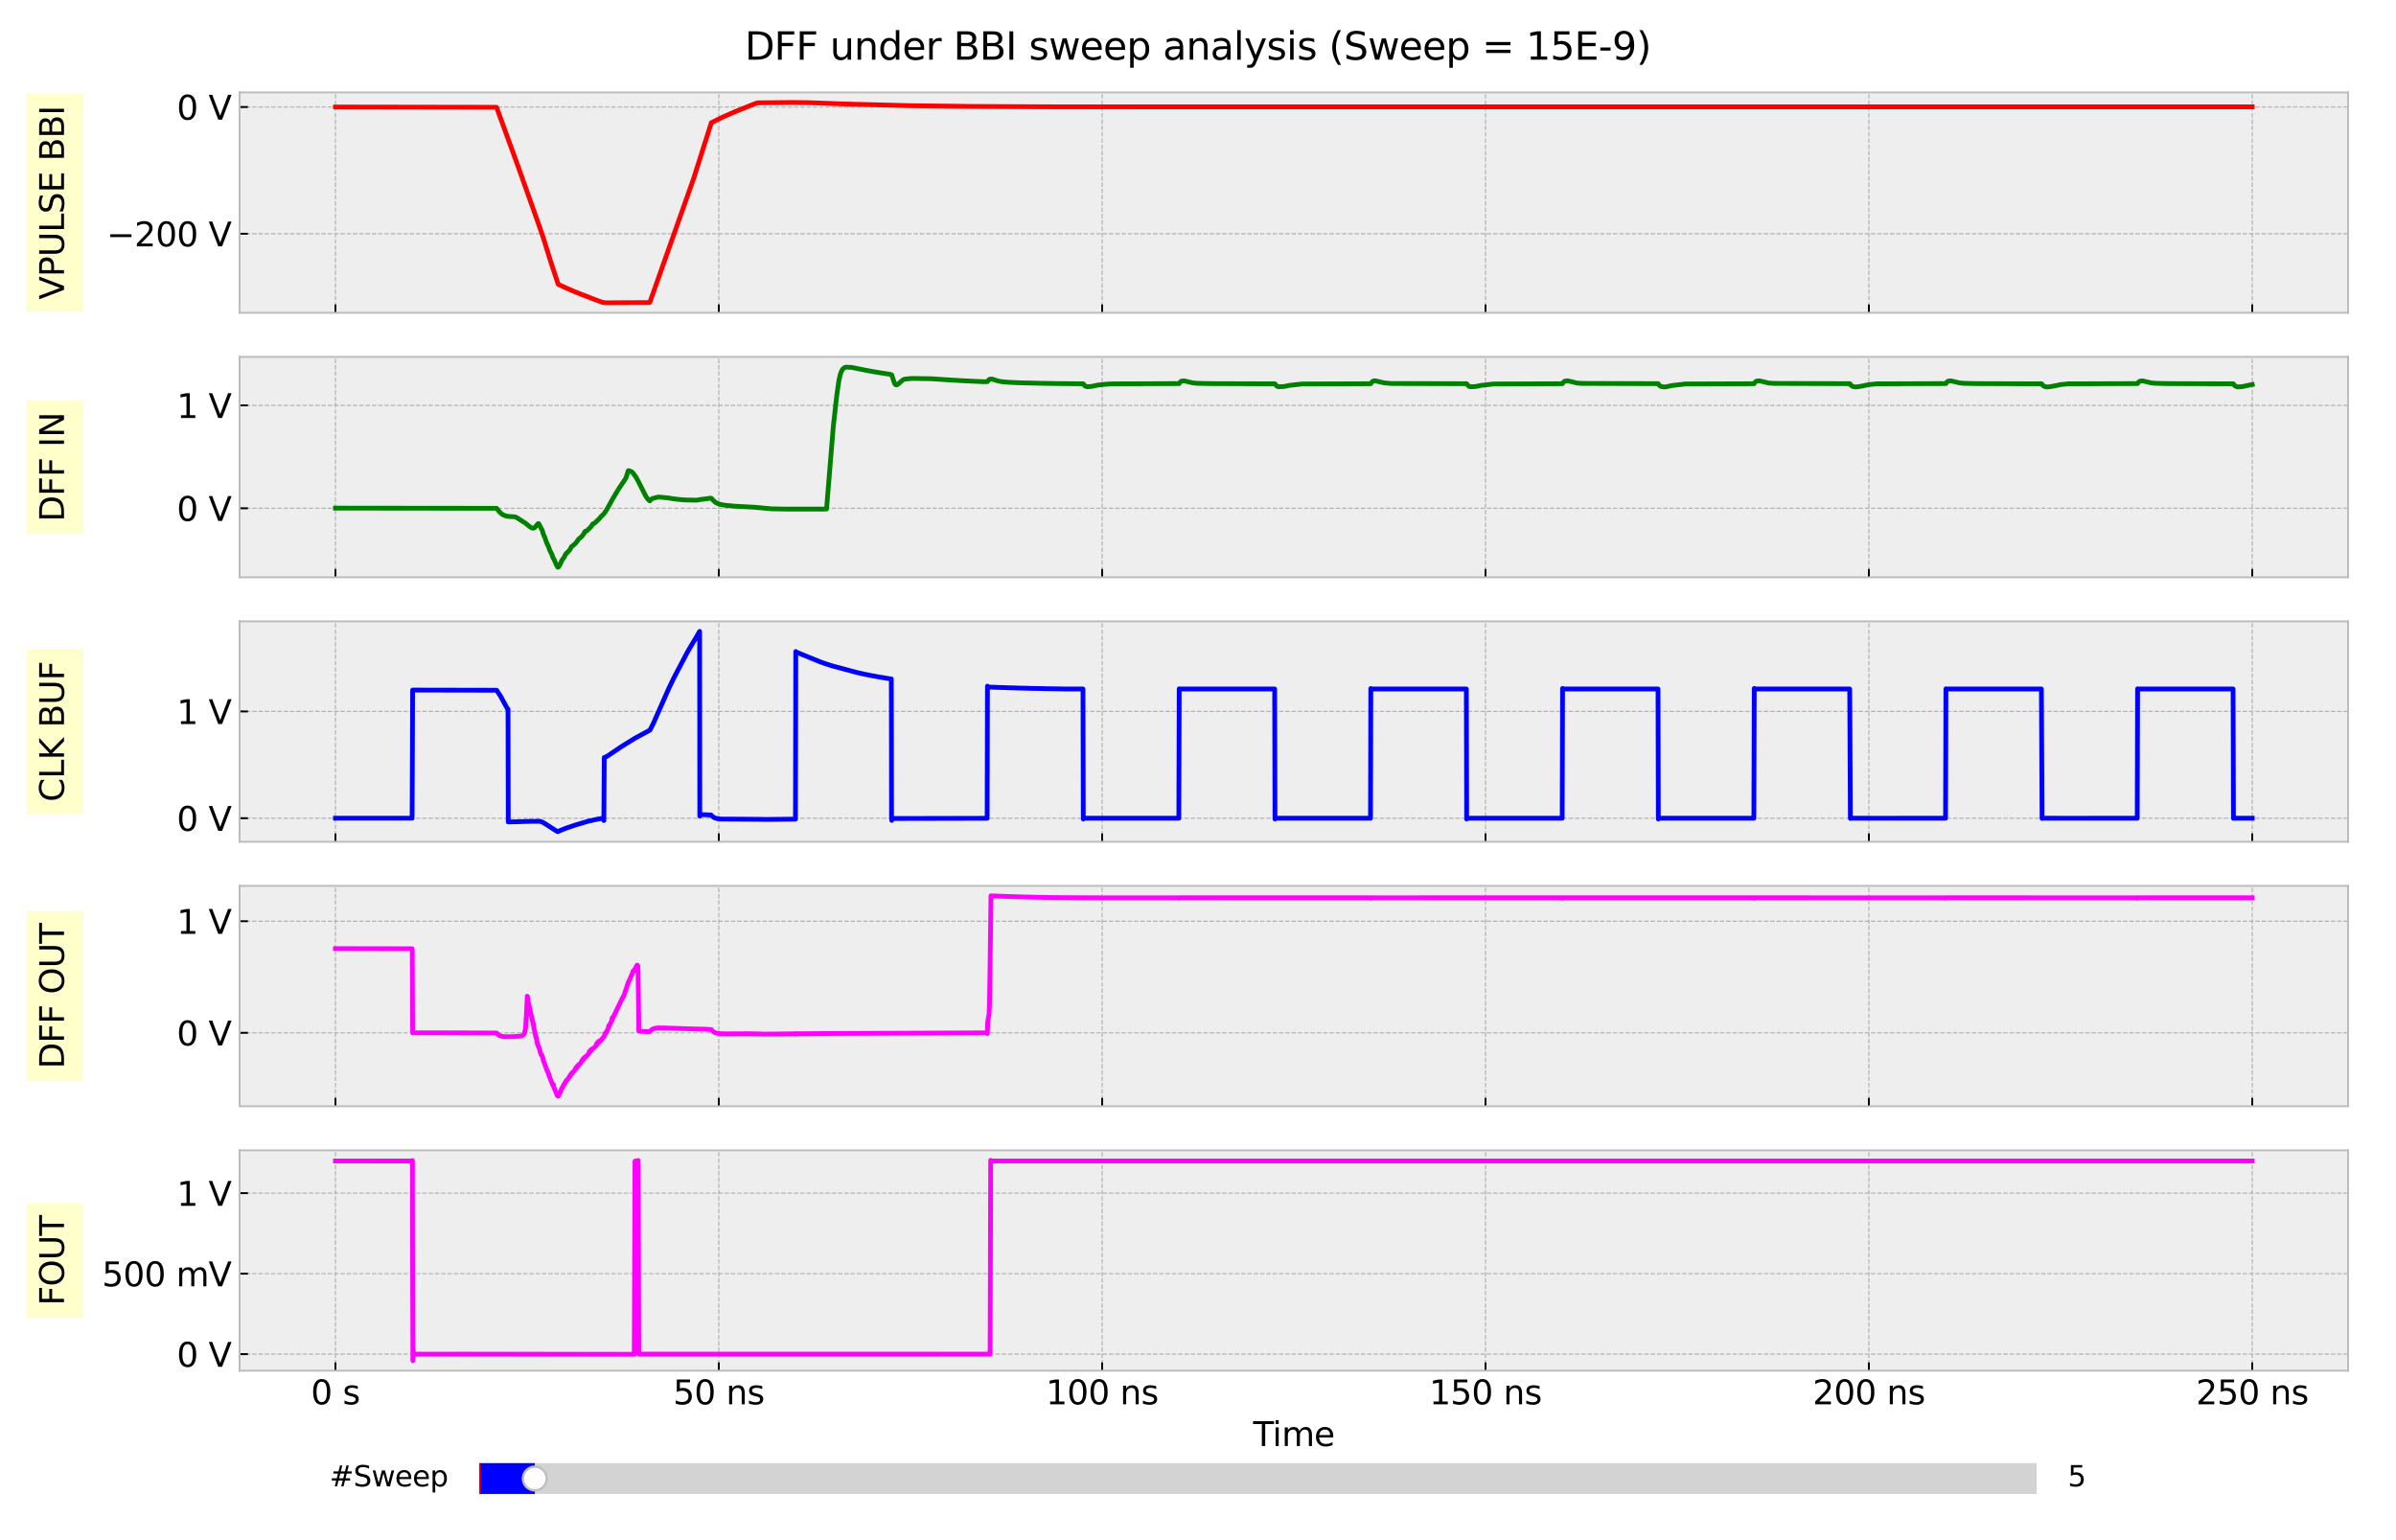 <?xml version="1.0" encoding="utf-8" standalone="no"?>
<!DOCTYPE svg PUBLIC "-//W3C//DTD SVG 1.1//EN"
  "http://www.w3.org/Graphics/SVG/1.1/DTD/svg11.dtd">
<svg xmlns:xlink="http://www.w3.org/1999/xlink" width="1008pt" height="648pt" viewBox="0 0 1008 648" xmlns="http://www.w3.org/2000/svg" version="1.1">
 <defs>
  <style type="text/css">*{stroke-linejoin: round; stroke-linecap: butt}</style>
 </defs>
 <g id="figure_1">
  <g id="patch_1">
   <path d="M 0 648 
L 1008 648 
L 1008 0 
L 0 0 
z
" style="fill: #ffffff"/>
  </g>
  <g id="axes_1">
   <g id="patch_2">
    <path d="M 100.8 131.611 
L 987.84 131.611 
L 987.84 38.88 
L 100.8 38.88 
z
" style="fill: #eeeeee"/>
   </g>
   <g id="matplotlib.axis_1">
    <g id="xtick_1">
     <g id="line2d_1">
      <path d="M 141.12 131.611 
L 141.12 38.88 
" clip-path="url(#p3d6806af3d)" style="fill: none; stroke-dasharray: 1.85,0.8; stroke-dashoffset: 0; stroke: #b2b2b2; stroke-width: 0.5"/>
     </g>
     <g id="line2d_2">
      <defs>
       <path id="md90448d428" d="M 0 0 
L 0 -3.5 
" style="stroke: #000000; stroke-width: 0.8"/>
      </defs>
      <g>
       <use xlink:href="#md90448d428" x="141.12" y="131.611" style="stroke: #000000; stroke-width: 0.8"/>
      </g>
     </g>
    </g>
    <g id="xtick_2">
     <g id="line2d_3">
      <path d="M 302.4 131.611 
L 302.4 38.88 
" clip-path="url(#p3d6806af3d)" style="fill: none; stroke-dasharray: 1.85,0.8; stroke-dashoffset: 0; stroke: #b2b2b2; stroke-width: 0.5"/>
     </g>
     <g id="line2d_4">
      <g>
       <use xlink:href="#md90448d428" x="302.4" y="131.611" style="stroke: #000000; stroke-width: 0.8"/>
      </g>
     </g>
    </g>
    <g id="xtick_3">
     <g id="line2d_5">
      <path d="M 463.68 131.611 
L 463.68 38.88 
" clip-path="url(#p3d6806af3d)" style="fill: none; stroke-dasharray: 1.85,0.8; stroke-dashoffset: 0; stroke: #b2b2b2; stroke-width: 0.5"/>
     </g>
     <g id="line2d_6">
      <g>
       <use xlink:href="#md90448d428" x="463.68" y="131.611" style="stroke: #000000; stroke-width: 0.8"/>
      </g>
     </g>
    </g>
    <g id="xtick_4">
     <g id="line2d_7">
      <path d="M 624.96 131.611 
L 624.96 38.88 
" clip-path="url(#p3d6806af3d)" style="fill: none; stroke-dasharray: 1.85,0.8; stroke-dashoffset: 0; stroke: #b2b2b2; stroke-width: 0.5"/>
     </g>
     <g id="line2d_8">
      <g>
       <use xlink:href="#md90448d428" x="624.96" y="131.611" style="stroke: #000000; stroke-width: 0.8"/>
      </g>
     </g>
    </g>
    <g id="xtick_5">
     <g id="line2d_9">
      <path d="M 786.24 131.611 
L 786.24 38.88 
" clip-path="url(#p3d6806af3d)" style="fill: none; stroke-dasharray: 1.85,0.8; stroke-dashoffset: 0; stroke: #b2b2b2; stroke-width: 0.5"/>
     </g>
     <g id="line2d_10">
      <g>
       <use xlink:href="#md90448d428" x="786.24" y="131.611" style="stroke: #000000; stroke-width: 0.8"/>
      </g>
     </g>
    </g>
    <g id="xtick_6">
     <g id="line2d_11">
      <path d="M 947.52 131.611 
L 947.52 38.88 
" clip-path="url(#p3d6806af3d)" style="fill: none; stroke-dasharray: 1.85,0.8; stroke-dashoffset: 0; stroke: #b2b2b2; stroke-width: 0.5"/>
     </g>
     <g id="line2d_12">
      <g>
       <use xlink:href="#md90448d428" x="947.52" y="131.611" style="stroke: #000000; stroke-width: 0.8"/>
      </g>
     </g>
    </g>
   </g>
   <g id="matplotlib.axis_2">
    <g id="ytick_1">
     <g id="line2d_13">
      <path d="M 100.8 98.34 
L 987.84 98.34 
" clip-path="url(#p3d6806af3d)" style="fill: none; stroke-dasharray: 1.85,0.8; stroke-dashoffset: 0; stroke: #b2b2b2; stroke-width: 0.5"/>
     </g>
     <g id="line2d_14">
      <defs>
       <path id="me11724a694" d="M 0 0 
L 3.5 0 
" style="stroke: #000000; stroke-width: 0.8"/>
      </defs>
      <g>
       <use xlink:href="#me11724a694" x="100.8" y="98.34" style="stroke: #000000; stroke-width: 0.8"/>
      </g>
     </g>
     <g id="text_1">
      <!-- −200 V -->
      <g transform="translate(44.82 103.659) scale(0.14 -0.14)">
       <defs>
        <path id="DejaVuSans-2212" d="M 678 2272 
L 4684 2272 
L 4684 1741 
L 678 1741 
L 678 2272 
z
" transform="scale(0.016)"/>
        <path id="DejaVuSans-32" d="M 1228 531 
L 3431 531 
L 3431 0 
L 469 0 
L 469 531 
Q 828 903 1448 1529 
Q 2069 2156 2228 2338 
Q 2531 2678 2651 2914 
Q 2772 3150 2772 3378 
Q 2772 3750 2511 3984 
Q 2250 4219 1831 4219 
Q 1534 4219 1204 4116 
Q 875 4013 500 3803 
L 500 4441 
Q 881 4594 1212 4672 
Q 1544 4750 1819 4750 
Q 2544 4750 2975 4387 
Q 3406 4025 3406 3419 
Q 3406 3131 3298 2873 
Q 3191 2616 2906 2266 
Q 2828 2175 2409 1742 
Q 1991 1309 1228 531 
z
" transform="scale(0.016)"/>
        <path id="DejaVuSans-30" d="M 2034 4250 
Q 1547 4250 1301 3770 
Q 1056 3291 1056 2328 
Q 1056 1369 1301 889 
Q 1547 409 2034 409 
Q 2525 409 2770 889 
Q 3016 1369 3016 2328 
Q 3016 3291 2770 3770 
Q 2525 4250 2034 4250 
z
M 2034 4750 
Q 2819 4750 3233 4129 
Q 3647 3509 3647 2328 
Q 3647 1150 3233 529 
Q 2819 -91 2034 -91 
Q 1250 -91 836 529 
Q 422 1150 422 2328 
Q 422 3509 836 4129 
Q 1250 4750 2034 4750 
z
" transform="scale(0.016)"/>
        <path id="DejaVuSans-20" transform="scale(0.016)"/>
        <path id="DejaVuSans-56" d="M 1831 0 
L 50 4666 
L 709 4666 
L 2188 738 
L 3669 4666 
L 4325 4666 
L 2547 0 
L 1831 0 
z
" transform="scale(0.016)"/>
       </defs>
       <use xlink:href="#DejaVuSans-2212"/>
       <use xlink:href="#DejaVuSans-32" x="83.789"/>
       <use xlink:href="#DejaVuSans-30" x="147.412"/>
       <use xlink:href="#DejaVuSans-30" x="211.035"/>
       <use xlink:href="#DejaVuSans-20" x="274.658"/>
       <use xlink:href="#DejaVuSans-56" x="306.445"/>
      </g>
     </g>
    </g>
    <g id="ytick_2">
     <g id="line2d_15">
      <path d="M 100.8 45.027 
L 987.84 45.027 
" clip-path="url(#p3d6806af3d)" style="fill: none; stroke-dasharray: 1.85,0.8; stroke-dashoffset: 0; stroke: #b2b2b2; stroke-width: 0.5"/>
     </g>
     <g id="line2d_16">
      <g>
       <use xlink:href="#me11724a694" x="100.8" y="45.027" style="stroke: #000000; stroke-width: 0.8"/>
      </g>
     </g>
     <g id="text_2">
      <!-- 0 V -->
      <g transform="translate(74.366 50.346) scale(0.14 -0.14)">
       <use xlink:href="#DejaVuSans-30"/>
       <use xlink:href="#DejaVuSans-20" x="63.623"/>
       <use xlink:href="#DejaVuSans-56" x="95.41"/>
      </g>
     </g>
    </g>
    <g id="text_3">
     <g id="patch_3">
      <path d="M 34.877 131.08 
L 34.877 39.411 
L 11.247 39.411 
L 11.247 131.08 
z
" style="fill: #ffff00; opacity: 0.2; stroke: #eeeeee; stroke-width: 0.5; stroke-linejoin: miter"/>
     </g>
     <!-- VPULSE BBI -->
     <g transform="translate(26.925 126.04) rotate(-90) scale(0.14 -0.14)">
      <defs>
       <path id="DejaVuSans-50" d="M 1259 4147 
L 1259 2394 
L 2053 2394 
Q 2494 2394 2734 2622 
Q 2975 2850 2975 3272 
Q 2975 3691 2734 3919 
Q 2494 4147 2053 4147 
L 1259 4147 
z
M 628 4666 
L 2053 4666 
Q 2838 4666 3239 4311 
Q 3641 3956 3641 3272 
Q 3641 2581 3239 2228 
Q 2838 1875 2053 1875 
L 1259 1875 
L 1259 0 
L 628 0 
L 628 4666 
z
" transform="scale(0.016)"/>
       <path id="DejaVuSans-55" d="M 556 4666 
L 1191 4666 
L 1191 1831 
Q 1191 1081 1462 751 
Q 1734 422 2344 422 
Q 2950 422 3222 751 
Q 3494 1081 3494 1831 
L 3494 4666 
L 4128 4666 
L 4128 1753 
Q 4128 841 3676 375 
Q 3225 -91 2344 -91 
Q 1459 -91 1007 375 
Q 556 841 556 1753 
L 556 4666 
z
" transform="scale(0.016)"/>
       <path id="DejaVuSans-4c" d="M 628 4666 
L 1259 4666 
L 1259 531 
L 3531 531 
L 3531 0 
L 628 0 
L 628 4666 
z
" transform="scale(0.016)"/>
       <path id="DejaVuSans-53" d="M 3425 4513 
L 3425 3897 
Q 3066 4069 2747 4153 
Q 2428 4238 2131 4238 
Q 1616 4238 1336 4038 
Q 1056 3838 1056 3469 
Q 1056 3159 1242 3001 
Q 1428 2844 1947 2747 
L 2328 2669 
Q 3034 2534 3370 2195 
Q 3706 1856 3706 1288 
Q 3706 609 3251 259 
Q 2797 -91 1919 -91 
Q 1588 -91 1214 -16 
Q 841 59 441 206 
L 441 856 
Q 825 641 1194 531 
Q 1563 422 1919 422 
Q 2459 422 2753 634 
Q 3047 847 3047 1241 
Q 3047 1584 2836 1778 
Q 2625 1972 2144 2069 
L 1759 2144 
Q 1053 2284 737 2584 
Q 422 2884 422 3419 
Q 422 4038 858 4394 
Q 1294 4750 2059 4750 
Q 2388 4750 2728 4690 
Q 3069 4631 3425 4513 
z
" transform="scale(0.016)"/>
       <path id="DejaVuSans-45" d="M 628 4666 
L 3578 4666 
L 3578 4134 
L 1259 4134 
L 1259 2753 
L 3481 2753 
L 3481 2222 
L 1259 2222 
L 1259 531 
L 3634 531 
L 3634 0 
L 628 0 
L 628 4666 
z
" transform="scale(0.016)"/>
       <path id="DejaVuSans-42" d="M 1259 2228 
L 1259 519 
L 2272 519 
Q 2781 519 3026 730 
Q 3272 941 3272 1375 
Q 3272 1813 3026 2020 
Q 2781 2228 2272 2228 
L 1259 2228 
z
M 1259 4147 
L 1259 2741 
L 2194 2741 
Q 2656 2741 2882 2914 
Q 3109 3088 3109 3444 
Q 3109 3797 2882 3972 
Q 2656 4147 2194 4147 
L 1259 4147 
z
M 628 4666 
L 2241 4666 
Q 2963 4666 3353 4366 
Q 3744 4066 3744 3513 
Q 3744 3084 3544 2831 
Q 3344 2578 2956 2516 
Q 3422 2416 3680 2098 
Q 3938 1781 3938 1306 
Q 3938 681 3513 340 
Q 3088 0 2303 0 
L 628 0 
L 628 4666 
z
" transform="scale(0.016)"/>
       <path id="DejaVuSans-49" d="M 628 4666 
L 1259 4666 
L 1259 0 
L 628 0 
L 628 4666 
z
" transform="scale(0.016)"/>
      </defs>
      <use xlink:href="#DejaVuSans-56"/>
      <use xlink:href="#DejaVuSans-50" x="68.408"/>
      <use xlink:href="#DejaVuSans-55" x="128.711"/>
      <use xlink:href="#DejaVuSans-4c" x="201.904"/>
      <use xlink:href="#DejaVuSans-53" x="257.617"/>
      <use xlink:href="#DejaVuSans-45" x="321.094"/>
      <use xlink:href="#DejaVuSans-20" x="384.277"/>
      <use xlink:href="#DejaVuSans-42" x="416.064"/>
      <use xlink:href="#DejaVuSans-42" x="484.668"/>
      <use xlink:href="#DejaVuSans-49" x="553.271"/>
     </g>
    </g>
   </g>
   <g id="line2d_17">
    <path d="M 141.12 45.027 
L 208.89 45.136 
L 209.374 46.426 
L 217.599 69.007 
L 225.018 89.864 
L 226.631 94.441 
L 228.437 99.673 
L 231.888 110.704 
L 234.824 119.594 
L 235.533 119.94 
L 236.695 120.484 
L 237.178 120.713 
L 238.146 121.15 
L 238.727 121.406 
L 239.598 121.79 
L 240.178 122.046 
L 241.017 122.403 
L 242.501 123.016 
L 243.242 123.31 
L 244.597 123.859 
L 247.113 124.802 
L 248.21 125.229 
L 248.855 125.495 
L 249.952 125.922 
L 250.79 126.242 
L 251.79 126.615 
L 252.79 126.969 
L 253.371 127.183 
L 254.661 127.396 
L 273.305 127.289 
L 273.531 126.802 
L 291.82 75.088 
L 295.562 63.292 
L 299.271 51.618 
L 303.884 49.341 
L 309.238 46.985 
L 317.947 43.484 
L 318.818 43.269 
L 333.108 43.108 
L 339.914 43.185 
L 355.268 43.746 
L 383.04 44.461 
L 408.684 44.774 
L 444.294 44.946 
L 492.323 44.954 
L 947.52 44.954 
L 947.52 44.954 
" clip-path="url(#p3d6806af3d)" style="fill: none; stroke: #ff0000; stroke-width: 2; stroke-linecap: square"/>
   </g>
   <g id="patch_4">
    <path d="M 100.8 131.611 
L 100.8 38.88 
" style="fill: none; stroke: #bcbcbc; stroke-width: 0.8; stroke-linejoin: miter; stroke-linecap: square"/>
   </g>
   <g id="patch_5">
    <path d="M 987.84 131.611 
L 987.84 38.88 
" style="fill: none; stroke: #bcbcbc; stroke-width: 0.8; stroke-linejoin: miter; stroke-linecap: square"/>
   </g>
   <g id="patch_6">
    <path d="M 100.8 131.611 
L 987.84 131.611 
" style="fill: none; stroke: #bcbcbc; stroke-width: 0.8; stroke-linejoin: miter; stroke-linecap: square"/>
   </g>
   <g id="patch_7">
    <path d="M 100.8 38.88 
L 987.84 38.88 
" style="fill: none; stroke: #bcbcbc; stroke-width: 0.8; stroke-linejoin: miter; stroke-linecap: square"/>
   </g>
  </g>
  <g id="axes_2">
   <g id="patch_8">
    <path d="M 100.8 242.888 
L 987.84 242.888 
L 987.84 150.157 
L 100.8 150.157 
z
" style="fill: #eeeeee"/>
   </g>
   <g id="matplotlib.axis_3">
    <g id="xtick_7">
     <g id="line2d_18">
      <path d="M 141.12 242.888 
L 141.12 150.157 
" clip-path="url(#p13b17dfd2f)" style="fill: none; stroke-dasharray: 1.85,0.8; stroke-dashoffset: 0; stroke: #b2b2b2; stroke-width: 0.5"/>
     </g>
     <g id="line2d_19">
      <g>
       <use xlink:href="#md90448d428" x="141.12" y="242.888" style="stroke: #000000; stroke-width: 0.8"/>
      </g>
     </g>
    </g>
    <g id="xtick_8">
     <g id="line2d_20">
      <path d="M 302.4 242.888 
L 302.4 150.157 
" clip-path="url(#p13b17dfd2f)" style="fill: none; stroke-dasharray: 1.85,0.8; stroke-dashoffset: 0; stroke: #b2b2b2; stroke-width: 0.5"/>
     </g>
     <g id="line2d_21">
      <g>
       <use xlink:href="#md90448d428" x="302.4" y="242.888" style="stroke: #000000; stroke-width: 0.8"/>
      </g>
     </g>
    </g>
    <g id="xtick_9">
     <g id="line2d_22">
      <path d="M 463.68 242.888 
L 463.68 150.157 
" clip-path="url(#p13b17dfd2f)" style="fill: none; stroke-dasharray: 1.85,0.8; stroke-dashoffset: 0; stroke: #b2b2b2; stroke-width: 0.5"/>
     </g>
     <g id="line2d_23">
      <g>
       <use xlink:href="#md90448d428" x="463.68" y="242.888" style="stroke: #000000; stroke-width: 0.8"/>
      </g>
     </g>
    </g>
    <g id="xtick_10">
     <g id="line2d_24">
      <path d="M 624.96 242.888 
L 624.96 150.157 
" clip-path="url(#p13b17dfd2f)" style="fill: none; stroke-dasharray: 1.85,0.8; stroke-dashoffset: 0; stroke: #b2b2b2; stroke-width: 0.5"/>
     </g>
     <g id="line2d_25">
      <g>
       <use xlink:href="#md90448d428" x="624.96" y="242.888" style="stroke: #000000; stroke-width: 0.8"/>
      </g>
     </g>
    </g>
    <g id="xtick_11">
     <g id="line2d_26">
      <path d="M 786.24 242.888 
L 786.24 150.157 
" clip-path="url(#p13b17dfd2f)" style="fill: none; stroke-dasharray: 1.85,0.8; stroke-dashoffset: 0; stroke: #b2b2b2; stroke-width: 0.5"/>
     </g>
     <g id="line2d_27">
      <g>
       <use xlink:href="#md90448d428" x="786.24" y="242.888" style="stroke: #000000; stroke-width: 0.8"/>
      </g>
     </g>
    </g>
    <g id="xtick_12">
     <g id="line2d_28">
      <path d="M 947.52 242.888 
L 947.52 150.157 
" clip-path="url(#p13b17dfd2f)" style="fill: none; stroke-dasharray: 1.85,0.8; stroke-dashoffset: 0; stroke: #b2b2b2; stroke-width: 0.5"/>
     </g>
     <g id="line2d_29">
      <g>
       <use xlink:href="#md90448d428" x="947.52" y="242.888" style="stroke: #000000; stroke-width: 0.8"/>
      </g>
     </g>
    </g>
   </g>
   <g id="matplotlib.axis_4">
    <g id="ytick_3">
     <g id="line2d_30">
      <path d="M 100.8 213.854 
L 987.84 213.854 
" clip-path="url(#p13b17dfd2f)" style="fill: none; stroke-dasharray: 1.85,0.8; stroke-dashoffset: 0; stroke: #b2b2b2; stroke-width: 0.5"/>
     </g>
     <g id="line2d_31">
      <g>
       <use xlink:href="#me11724a694" x="100.8" y="213.854" style="stroke: #000000; stroke-width: 0.8"/>
      </g>
     </g>
     <g id="text_4">
      <!-- 0 V -->
      <g transform="translate(74.366 219.172) scale(0.14 -0.14)">
       <use xlink:href="#DejaVuSans-30"/>
       <use xlink:href="#DejaVuSans-20" x="63.623"/>
       <use xlink:href="#DejaVuSans-56" x="95.41"/>
      </g>
     </g>
    </g>
    <g id="ytick_4">
     <g id="line2d_32">
      <path d="M 100.8 170.569 
L 987.84 170.569 
" clip-path="url(#p13b17dfd2f)" style="fill: none; stroke-dasharray: 1.85,0.8; stroke-dashoffset: 0; stroke: #b2b2b2; stroke-width: 0.5"/>
     </g>
     <g id="line2d_33">
      <g>
       <use xlink:href="#me11724a694" x="100.8" y="170.569" style="stroke: #000000; stroke-width: 0.8"/>
      </g>
     </g>
     <g id="text_5">
      <!-- 1 V -->
      <g transform="translate(74.366 175.888) scale(0.14 -0.14)">
       <defs>
        <path id="DejaVuSans-31" d="M 794 531 
L 1825 531 
L 1825 4091 
L 703 3866 
L 703 4441 
L 1819 4666 
L 2450 4666 
L 2450 531 
L 3481 531 
L 3481 0 
L 794 0 
L 794 531 
z
" transform="scale(0.016)"/>
       </defs>
       <use xlink:href="#DejaVuSans-31"/>
       <use xlink:href="#DejaVuSans-20" x="63.623"/>
       <use xlink:href="#DejaVuSans-56" x="95.41"/>
      </g>
     </g>
    </g>
    <g id="text_6">
     <g id="patch_9">
      <path d="M 34.877 224.532 
L 34.877 168.514 
L 11.247 168.514 
L 11.247 224.532 
z
" style="fill: #ffff00; opacity: 0.2; stroke: #eeeeee; stroke-width: 0.5; stroke-linejoin: miter"/>
     </g>
     <!-- DFF IN -->
     <g transform="translate(26.925 219.492) rotate(-90) scale(0.14 -0.14)">
      <defs>
       <path id="DejaVuSans-44" d="M 1259 4147 
L 1259 519 
L 2022 519 
Q 2988 519 3436 956 
Q 3884 1394 3884 2338 
Q 3884 3275 3436 3711 
Q 2988 4147 2022 4147 
L 1259 4147 
z
M 628 4666 
L 1925 4666 
Q 3281 4666 3915 4102 
Q 4550 3538 4550 2338 
Q 4550 1131 3912 565 
Q 3275 0 1925 0 
L 628 0 
L 628 4666 
z
" transform="scale(0.016)"/>
       <path id="DejaVuSans-46" d="M 628 4666 
L 3309 4666 
L 3309 4134 
L 1259 4134 
L 1259 2759 
L 3109 2759 
L 3109 2228 
L 1259 2228 
L 1259 0 
L 628 0 
L 628 4666 
z
" transform="scale(0.016)"/>
       <path id="DejaVuSans-4e" d="M 628 4666 
L 1478 4666 
L 3547 763 
L 3547 4666 
L 4159 4666 
L 4159 0 
L 3309 0 
L 1241 3903 
L 1241 0 
L 628 0 
L 628 4666 
z
" transform="scale(0.016)"/>
      </defs>
      <use xlink:href="#DejaVuSans-44"/>
      <use xlink:href="#DejaVuSans-46" x="77.002"/>
      <use xlink:href="#DejaVuSans-46" x="134.521"/>
      <use xlink:href="#DejaVuSans-20" x="192.041"/>
      <use xlink:href="#DejaVuSans-49" x="223.828"/>
      <use xlink:href="#DejaVuSans-4e" x="253.32"/>
     </g>
    </g>
   </g>
   <g id="line2d_34">
    <path d="M 141.12 213.79 
L 208.922 213.864 
L 210.341 215.625 
L 211.374 216.462 
L 211.728 216.656 
L 212.664 217.026 
L 213.986 217.284 
L 215.341 217.369 
L 216.696 217.464 
L 217.502 217.825 
L 220.083 219.514 
L 221.147 220.179 
L 222.308 221.151 
L 223.244 221.886 
L 223.921 222.195 
L 224.405 222.227 
L 224.857 222.081 
L 226.147 220.563 
L 226.469 220.268 
L 226.631 220.337 
L 226.921 220.83 
L 227.792 222.583 
L 228.082 223.022 
L 228.276 223.611 
L 228.631 224.884 
L 229.082 225.871 
L 229.243 226.122 
L 229.695 227.601 
L 230.211 228.868 
L 230.856 230.242 
L 231.211 231.349 
L 231.695 232.328 
L 232.179 233.253 
L 232.663 234.65 
L 233.082 235.339 
L 233.469 236.239 
L 233.662 236.658 
L 234.05 237.637 
L 234.63 238.635 
L 234.856 238.622 
L 235.082 238.44 
L 235.404 237.779 
L 235.662 237.466 
L 235.953 236.793 
L 236.307 235.84 
L 236.436 235.73 
L 236.63 235.453 
L 236.985 234.954 
L 237.436 234.329 
L 237.694 233.664 
L 237.92 233.297 
L 237.985 233.234 
L 238.178 232.84 
L 238.211 232.872 
L 238.404 232.757 
L 238.92 232.238 
L 239.856 231.146 
L 240.146 230.513 
L 240.436 229.993 
L 240.759 229.742 
L 240.888 229.725 
L 241.081 229.519 
L 241.339 229.307 
L 241.823 228.907 
L 242.565 228.058 
L 243.533 226.695 
L 244.21 226.216 
L 244.759 225.669 
L 245.694 224.49 
L 245.92 223.9 
L 246.242 223.521 
L 246.468 223.507 
L 246.726 223.418 
L 247.145 223.094 
L 248.662 221.592 
L 248.984 221.041 
L 249.307 220.492 
L 249.468 220.505 
L 250.307 219.973 
L 252.21 218.142 
L 252.629 217.555 
L 253.597 216.676 
L 254.5 215.601 
L 255.242 214.456 
L 257.822 209.806 
L 259.435 207.064 
L 261.016 204.564 
L 261.596 203.731 
L 263.306 201.186 
L 264.338 198.028 
L 264.983 198.157 
L 265.854 198.564 
L 266.435 199.188 
L 267.628 200.843 
L 268.725 202.908 
L 271.789 208.959 
L 272.757 210.211 
L 273.402 210.759 
L 273.789 210.277 
L 274.241 209.875 
L 274.821 209.653 
L 276.982 209.115 
L 281.047 209.487 
L 281.53 209.575 
L 282.079 209.676 
L 282.563 209.746 
L 283.046 209.816 
L 283.627 209.892 
L 284.014 209.947 
L 284.82 210.066 
L 285.143 210.093 
L 286.207 210.193 
L 288.046 210.345 
L 292.981 210.453 
L 294.239 210.247 
L 294.53 210.186 
L 295.497 210.071 
L 295.884 210.028 
L 296.787 209.903 
L 297.207 209.857 
L 297.852 209.761 
L 298.4 209.677 
L 298.916 209.591 
L 299.271 209.679 
L 299.981 210.443 
L 300.852 211.238 
L 301.368 211.591 
L 301.916 211.843 
L 302.819 212.183 
L 303.142 212.25 
L 304.722 212.551 
L 309.142 212.979 
L 316.657 213.374 
L 316.98 213.379 
L 324.56 214.077 
L 325.56 214.101 
L 325.882 214.104 
L 327.011 214.132 
L 327.334 214.139 
L 328.947 214.161 
L 329.269 214.174 
L 331.527 214.198 
L 347.72 214.187 
L 350.59 179.246 
L 352.01 166.552 
L 352.913 160.181 
L 353.494 157.632 
L 353.977 156.268 
L 354.493 155.363 
L 354.913 154.922 
L 355.784 154.468 
L 358.171 154.571 
L 359.461 154.809 
L 359.945 154.918 
L 360.558 155.048 
L 362.203 155.376 
L 363.815 155.697 
L 364.332 155.796 
L 364.912 155.913 
L 365.525 156.021 
L 367.589 156.402 
L 368.041 156.467 
L 369.041 156.623 
L 369.622 156.731 
L 370.718 156.917 
L 371.428 157.017 
L 371.847 157.078 
L 372.46 157.181 
L 373.428 157.329 
L 374.234 157.437 
L 375.137 157.718 
L 376.105 160.631 
L 376.428 161.497 
L 376.75 161.83 
L 377.073 161.951 
L 377.298 161.917 
L 377.815 161.601 
L 379.814 159.869 
L 380.492 159.536 
L 383.556 159.229 
L 383.975 159.233 
L 391.233 159.341 
L 392.459 159.398 
L 393.039 159.428 
L 394.652 159.54 
L 395.201 159.575 
L 396.878 159.696 
L 397.458 159.727 
L 399.136 159.835 
L 400.652 159.934 
L 401.232 159.965 
L 402.426 160.017 
L 402.877 160.06 
L 404.297 160.146 
L 404.877 160.172 
L 406.135 160.237 
L 406.716 160.268 
L 407.909 160.32 
L 409.812 160.423 
L 410.296 160.441 
L 412.651 160.54 
L 413.006 160.575 
L 413.651 160.592 
L 413.974 160.614 
L 415.425 160.545 
L 416.038 159.753 
L 416.457 159.506 
L 417.36 159.484 
L 419.231 160.094 
L 419.586 160.207 
L 420.296 160.376 
L 421.521 160.592 
L 424.07 160.826 
L 426.102 160.93 
L 426.457 160.956 
L 427.521 160.995 
L 428.102 161.025 
L 432.037 161.133 
L 432.424 161.129 
L 436.94 161.233 
L 437.456 161.263 
L 444.23 161.367 
L 444.746 161.393 
L 445.488 161.393 
L 445.907 161.393 
L 446.713 161.393 
L 455.745 161.484 
L 456.326 162.28 
L 456.68 162.518 
L 457.422 162.7 
L 459.164 162.592 
L 460.358 162.324 
L 462.003 161.995 
L 465.357 161.653 
L 467.035 161.544 
L 468.196 161.497 
L 496.065 161.389 
L 496.549 160.713 
L 497.129 160.311 
L 498.291 160.263 
L 501.903 161.12 
L 503.935 161.285 
L 508.774 161.393 
L 509.645 161.402 
L 536.385 161.488 
L 537.062 162.376 
L 537.74 162.718 
L 540.288 162.609 
L 542.385 162.159 
L 547.707 161.553 
L 576.673 161.449 
L 577.286 160.597 
L 577.673 160.38 
L 578.221 160.203 
L 578.963 160.311 
L 582.189 161.064 
L 585.156 161.354 
L 616.993 161.445 
L 617.896 162.492 
L 618.541 162.726 
L 620.863 162.622 
L 622.992 162.163 
L 628.347 161.553 
L 657.313 161.445 
L 657.829 160.692 
L 658.377 160.315 
L 659.635 160.246 
L 663.441 161.155 
L 665.474 161.319 
L 697.601 161.428 
L 697.73 161.601 
L 698.246 162.285 
L 698.633 162.54 
L 699.407 162.735 
L 700.665 162.795 
L 701.213 162.687 
L 703.439 162.202 
L 709.148 161.544 
L 737.953 161.445 
L 738.469 160.692 
L 739.017 160.315 
L 740.275 160.246 
L 744.081 161.155 
L 746.114 161.319 
L 778.241 161.428 
L 778.37 161.601 
L 778.789 162.172 
L 779.531 162.631 
L 780.563 162.8 
L 781.853 162.692 
L 784.014 162.293 
L 786.143 161.835 
L 789.53 161.488 
L 818.625 161.389 
L 819.109 160.713 
L 819.689 160.311 
L 820.851 160.263 
L 824.463 161.12 
L 826.495 161.285 
L 831.302 161.393 
L 832.173 161.402 
L 858.945 161.484 
L 859.429 162.172 
L 860.171 162.631 
L 861.203 162.8 
L 862.493 162.692 
L 864.654 162.293 
L 866.783 161.835 
L 870.17 161.488 
L 899.265 161.389 
L 899.749 160.709 
L 900.426 160.298 
L 901.491 160.263 
L 905.103 161.12 
L 907.135 161.285 
L 911.942 161.393 
L 912.813 161.402 
L 939.585 161.484 
L 940.101 162.22 
L 940.585 162.531 
L 941.295 162.791 
L 943.294 162.683 
L 944.423 162.423 
L 946.488 161.982 
L 947.52 161.774 
L 947.52 161.774 
" clip-path="url(#p13b17dfd2f)" style="fill: none; stroke: #008000; stroke-width: 2; stroke-linecap: square"/>
   </g>
   <g id="patch_10">
    <path d="M 100.8 242.888 
L 100.8 150.157 
" style="fill: none; stroke: #bcbcbc; stroke-width: 0.8; stroke-linejoin: miter; stroke-linecap: square"/>
   </g>
   <g id="patch_11">
    <path d="M 987.84 242.888 
L 987.84 150.157 
" style="fill: none; stroke: #bcbcbc; stroke-width: 0.8; stroke-linejoin: miter; stroke-linecap: square"/>
   </g>
   <g id="patch_12">
    <path d="M 100.8 242.888 
L 987.84 242.888 
" style="fill: none; stroke: #bcbcbc; stroke-width: 0.8; stroke-linejoin: miter; stroke-linecap: square"/>
   </g>
   <g id="patch_13">
    <path d="M 100.8 150.157 
L 987.84 150.157 
" style="fill: none; stroke: #bcbcbc; stroke-width: 0.8; stroke-linejoin: miter; stroke-linecap: square"/>
   </g>
  </g>
  <g id="axes_3">
   <g id="patch_14">
    <path d="M 100.8 354.166 
L 987.84 354.166 
L 987.84 261.434 
L 100.8 261.434 
z
" style="fill: #eeeeee"/>
   </g>
   <g id="matplotlib.axis_5">
    <g id="xtick_13">
     <g id="line2d_35">
      <path d="M 141.12 354.166 
L 141.12 261.434 
" clip-path="url(#p3a41130db8)" style="fill: none; stroke-dasharray: 1.85,0.8; stroke-dashoffset: 0; stroke: #b2b2b2; stroke-width: 0.5"/>
     </g>
     <g id="line2d_36">
      <g>
       <use xlink:href="#md90448d428" x="141.12" y="354.166" style="stroke: #000000; stroke-width: 0.8"/>
      </g>
     </g>
    </g>
    <g id="xtick_14">
     <g id="line2d_37">
      <path d="M 302.4 354.166 
L 302.4 261.434 
" clip-path="url(#p3a41130db8)" style="fill: none; stroke-dasharray: 1.85,0.8; stroke-dashoffset: 0; stroke: #b2b2b2; stroke-width: 0.5"/>
     </g>
     <g id="line2d_38">
      <g>
       <use xlink:href="#md90448d428" x="302.4" y="354.166" style="stroke: #000000; stroke-width: 0.8"/>
      </g>
     </g>
    </g>
    <g id="xtick_15">
     <g id="line2d_39">
      <path d="M 463.68 354.166 
L 463.68 261.434 
" clip-path="url(#p3a41130db8)" style="fill: none; stroke-dasharray: 1.85,0.8; stroke-dashoffset: 0; stroke: #b2b2b2; stroke-width: 0.5"/>
     </g>
     <g id="line2d_40">
      <g>
       <use xlink:href="#md90448d428" x="463.68" y="354.166" style="stroke: #000000; stroke-width: 0.8"/>
      </g>
     </g>
    </g>
    <g id="xtick_16">
     <g id="line2d_41">
      <path d="M 624.96 354.166 
L 624.96 261.434 
" clip-path="url(#p3a41130db8)" style="fill: none; stroke-dasharray: 1.85,0.8; stroke-dashoffset: 0; stroke: #b2b2b2; stroke-width: 0.5"/>
     </g>
     <g id="line2d_42">
      <g>
       <use xlink:href="#md90448d428" x="624.96" y="354.166" style="stroke: #000000; stroke-width: 0.8"/>
      </g>
     </g>
    </g>
    <g id="xtick_17">
     <g id="line2d_43">
      <path d="M 786.24 354.166 
L 786.24 261.434 
" clip-path="url(#p3a41130db8)" style="fill: none; stroke-dasharray: 1.85,0.8; stroke-dashoffset: 0; stroke: #b2b2b2; stroke-width: 0.5"/>
     </g>
     <g id="line2d_44">
      <g>
       <use xlink:href="#md90448d428" x="786.24" y="354.166" style="stroke: #000000; stroke-width: 0.8"/>
      </g>
     </g>
    </g>
    <g id="xtick_18">
     <g id="line2d_45">
      <path d="M 947.52 354.166 
L 947.52 261.434 
" clip-path="url(#p3a41130db8)" style="fill: none; stroke-dasharray: 1.85,0.8; stroke-dashoffset: 0; stroke: #b2b2b2; stroke-width: 0.5"/>
     </g>
     <g id="line2d_46">
      <g>
       <use xlink:href="#md90448d428" x="947.52" y="354.166" style="stroke: #000000; stroke-width: 0.8"/>
      </g>
     </g>
    </g>
   </g>
   <g id="matplotlib.axis_6">
    <g id="ytick_5">
     <g id="line2d_47">
      <path d="M 100.8 344.258 
L 987.84 344.258 
" clip-path="url(#p3a41130db8)" style="fill: none; stroke-dasharray: 1.85,0.8; stroke-dashoffset: 0; stroke: #b2b2b2; stroke-width: 0.5"/>
     </g>
     <g id="line2d_48">
      <g>
       <use xlink:href="#me11724a694" x="100.8" y="344.258" style="stroke: #000000; stroke-width: 0.8"/>
      </g>
     </g>
     <g id="text_7">
      <!-- 0 V -->
      <g transform="translate(74.366 349.577) scale(0.14 -0.14)">
       <use xlink:href="#DejaVuSans-30"/>
       <use xlink:href="#DejaVuSans-20" x="63.623"/>
       <use xlink:href="#DejaVuSans-56" x="95.41"/>
      </g>
     </g>
    </g>
    <g id="ytick_6">
     <g id="line2d_49">
      <path d="M 100.8 299.326 
L 987.84 299.326 
" clip-path="url(#p3a41130db8)" style="fill: none; stroke-dasharray: 1.85,0.8; stroke-dashoffset: 0; stroke: #b2b2b2; stroke-width: 0.5"/>
     </g>
     <g id="line2d_50">
      <g>
       <use xlink:href="#me11724a694" x="100.8" y="299.326" style="stroke: #000000; stroke-width: 0.8"/>
      </g>
     </g>
     <g id="text_8">
      <!-- 1 V -->
      <g transform="translate(74.366 304.645) scale(0.14 -0.14)">
       <use xlink:href="#DejaVuSans-31"/>
       <use xlink:href="#DejaVuSans-20" x="63.623"/>
       <use xlink:href="#DejaVuSans-56" x="95.41"/>
      </g>
     </g>
    </g>
    <g id="text_9">
     <g id="patch_15">
      <path d="M 34.877 342.395 
L 34.877 273.205 
L 11.247 273.205 
L 11.247 342.395 
z
" style="fill: #ffff00; opacity: 0.2; stroke: #eeeeee; stroke-width: 0.5; stroke-linejoin: miter"/>
     </g>
     <!-- CLK BUF -->
     <g transform="translate(26.925 337.355) rotate(-90) scale(0.14 -0.14)">
      <defs>
       <path id="DejaVuSans-43" d="M 4122 4306 
L 4122 3641 
Q 3803 3938 3442 4084 
Q 3081 4231 2675 4231 
Q 1875 4231 1450 3742 
Q 1025 3253 1025 2328 
Q 1025 1406 1450 917 
Q 1875 428 2675 428 
Q 3081 428 3442 575 
Q 3803 722 4122 1019 
L 4122 359 
Q 3791 134 3420 21 
Q 3050 -91 2638 -91 
Q 1578 -91 968 557 
Q 359 1206 359 2328 
Q 359 3453 968 4101 
Q 1578 4750 2638 4750 
Q 3056 4750 3426 4639 
Q 3797 4528 4122 4306 
z
" transform="scale(0.016)"/>
       <path id="DejaVuSans-4b" d="M 628 4666 
L 1259 4666 
L 1259 2694 
L 3353 4666 
L 4166 4666 
L 1850 2491 
L 4331 0 
L 3500 0 
L 1259 2247 
L 1259 0 
L 628 0 
L 628 4666 
z
" transform="scale(0.016)"/>
      </defs>
      <use xlink:href="#DejaVuSans-43"/>
      <use xlink:href="#DejaVuSans-4c" x="69.824"/>
      <use xlink:href="#DejaVuSans-4b" x="125.537"/>
      <use xlink:href="#DejaVuSans-20" x="191.113"/>
      <use xlink:href="#DejaVuSans-42" x="222.9"/>
      <use xlink:href="#DejaVuSans-55" x="291.504"/>
      <use xlink:href="#DejaVuSans-46" x="364.697"/>
     </g>
    </g>
   </g>
   <g id="line2d_51">
    <path d="M 141.12 344.256 
L 173.376 344.256 
L 173.602 290.34 
L 208.922 290.411 
L 210.567 292.883 
L 213.696 298.602 
L 213.728 298.364 
L 213.825 345.833 
L 213.857 345.793 
L 214.083 345.839 
L 218.857 345.702 
L 222.566 345.58 
L 226.985 345.548 
L 227.663 345.711 
L 228.598 346.131 
L 229.437 346.65 
L 230.018 347.007 
L 233.243 349.087 
L 234.146 349.662 
L 234.727 349.927 
L 235.469 349.504 
L 235.501 349.538 
L 235.566 349.463 
L 235.985 349.3 
L 238.662 348.248 
L 238.791 348.25 
L 240.63 347.602 
L 240.952 347.502 
L 241.21 347.408 
L 242.372 347.027 
L 247.565 345.499 
L 251.532 344.623 
L 254.016 344.208 
L 254.048 345.236 
L 254.21 319.074 
L 254.242 318.692 
L 254.339 318.796 
L 255.919 317.85 
L 258.274 316.277 
L 261.403 314.146 
L 267.241 310.535 
L 271.273 308.359 
L 273.434 307.184 
L 274.821 304.466 
L 276.886 299.777 
L 281.079 290.295 
L 281.756 288.843 
L 283.53 285.159 
L 288.982 274.766 
L 289.981 273.032 
L 291.723 270.098 
L 292.562 268.745 
L 293.755 266.656 
L 294.304 265.708 
L 294.336 265.65 
L 294.401 343.359 
L 294.53 342.75 
L 295.175 342.752 
L 299.142 342.893 
L 299.432 343.216 
L 300.078 343.79 
L 300.916 344.21 
L 301.948 344.466 
L 303.561 344.619 
L 310.787 344.655 
L 319.592 344.72 
L 322.108 344.775 
L 334.656 344.642 
L 334.785 274.115 
L 334.914 274.348 
L 344.849 278.392 
L 345.107 278.496 
L 346.849 279.111 
L 347.139 279.214 
L 348.236 279.56 
L 348.494 279.664 
L 349.494 279.965 
L 349.752 280.064 
L 350.203 280.189 
L 360.429 282.93 
L 360.88 283.029 
L 361.299 283.137 
L 361.945 283.29 
L 362.428 283.389 
L 362.783 283.469 
L 363.299 283.568 
L 363.719 283.676 
L 364.235 283.779 
L 365.944 284.125 
L 366.46 284.229 
L 368.847 284.66 
L 369.17 284.723 
L 372.525 285.289 
L 372.847 285.352 
L 374.976 285.667 
L 375.008 294.1 
L 375.073 344.308 
L 375.137 344.298 
L 375.17 345.192 
L 375.234 344.41 
L 375.266 344.331 
L 375.363 344.387 
L 376.331 344.379 
L 415.296 344.292 
L 415.425 288.695 
L 415.522 289.041 
L 416.006 289.081 
L 419.231 289.185 
L 419.586 289.216 
L 423.199 289.32 
L 423.554 289.351 
L 427.65 289.454 
L 428.005 289.486 
L 432.876 289.589 
L 433.23 289.621 
L 439.165 289.724 
L 439.52 289.755 
L 447.1 289.859 
L 447.455 289.89 
L 455.616 289.89 
L 455.745 344.601 
L 455.906 344.339 
L 456.164 344.239 
L 456.519 344.288 
L 456.842 344.269 
L 491.743 344.269 
L 495.936 344.269 
L 496.097 289.8 
L 496.162 289.908 
L 497.065 289.89 
L 536.256 289.89 
L 536.385 344.601 
L 536.546 344.339 
L 536.804 344.239 
L 537.159 344.288 
L 537.482 344.269 
L 573.963 344.269 
L 576.576 344.269 
L 576.705 289.706 
L 576.77 289.895 
L 576.899 289.89 
L 616.896 289.89 
L 617.025 344.601 
L 617.186 344.339 
L 617.444 344.239 
L 617.799 344.288 
L 618.122 344.269 
L 654.603 344.269 
L 657.216 344.269 
L 657.377 289.657 
L 657.442 290.164 
L 657.539 289.701 
L 657.603 289.872 
L 658.055 289.89 
L 697.536 289.89 
L 697.665 344.601 
L 697.826 344.339 
L 698.084 344.239 
L 698.439 344.288 
L 698.762 344.269 
L 735.082 344.269 
L 737.856 344.269 
L 738.017 289.657 
L 738.082 290.164 
L 738.179 289.701 
L 738.243 289.872 
L 738.695 289.89 
L 778.176 289.89 
L 778.466 344.37 
L 778.628 344.267 
L 779.95 344.267 
L 788.24 344.273 
L 815.561 344.269 
L 818.496 344.269 
L 818.657 289.8 
L 818.722 289.908 
L 819.625 289.89 
L 858.816 289.89 
L 859.106 344.37 
L 859.268 344.267 
L 860.59 344.267 
L 868.88 344.273 
L 896.104 344.269 
L 899.136 344.269 
L 899.297 289.8 
L 899.362 289.908 
L 900.265 289.89 
L 939.456 289.89 
L 939.488 297.991 
L 939.617 344.216 
L 939.65 344.347 
L 939.714 344.222 
L 939.746 344.182 
L 939.811 344.24 
L 940.004 344.296 
L 940.198 344.269 
L 945.391 344.269 
L 947.52 344.269 
L 947.52 344.269 
" clip-path="url(#p3a41130db8)" style="fill: none; stroke: #0000ff; stroke-width: 2; stroke-linecap: square"/>
   </g>
   <g id="patch_16">
    <path d="M 100.8 354.166 
L 100.8 261.434 
" style="fill: none; stroke: #bcbcbc; stroke-width: 0.8; stroke-linejoin: miter; stroke-linecap: square"/>
   </g>
   <g id="patch_17">
    <path d="M 987.84 354.166 
L 987.84 261.434 
" style="fill: none; stroke: #bcbcbc; stroke-width: 0.8; stroke-linejoin: miter; stroke-linecap: square"/>
   </g>
   <g id="patch_18">
    <path d="M 100.8 354.166 
L 987.84 354.166 
" style="fill: none; stroke: #bcbcbc; stroke-width: 0.8; stroke-linejoin: miter; stroke-linecap: square"/>
   </g>
   <g id="patch_19">
    <path d="M 100.8 261.434 
L 987.84 261.434 
" style="fill: none; stroke: #bcbcbc; stroke-width: 0.8; stroke-linejoin: miter; stroke-linecap: square"/>
   </g>
  </g>
  <g id="axes_4">
   <g id="patch_20">
    <path d="M 100.8 465.443 
L 987.84 465.443 
L 987.84 372.712 
L 100.8 372.712 
z
" style="fill: #eeeeee"/>
   </g>
   <g id="matplotlib.axis_7">
    <g id="xtick_19">
     <g id="line2d_52">
      <path d="M 141.12 465.443 
L 141.12 372.712 
" clip-path="url(#padb7edad25)" style="fill: none; stroke-dasharray: 1.85,0.8; stroke-dashoffset: 0; stroke: #b2b2b2; stroke-width: 0.5"/>
     </g>
     <g id="line2d_53">
      <g>
       <use xlink:href="#md90448d428" x="141.12" y="465.443" style="stroke: #000000; stroke-width: 0.8"/>
      </g>
     </g>
    </g>
    <g id="xtick_20">
     <g id="line2d_54">
      <path d="M 302.4 465.443 
L 302.4 372.712 
" clip-path="url(#padb7edad25)" style="fill: none; stroke-dasharray: 1.85,0.8; stroke-dashoffset: 0; stroke: #b2b2b2; stroke-width: 0.5"/>
     </g>
     <g id="line2d_55">
      <g>
       <use xlink:href="#md90448d428" x="302.4" y="465.443" style="stroke: #000000; stroke-width: 0.8"/>
      </g>
     </g>
    </g>
    <g id="xtick_21">
     <g id="line2d_56">
      <path d="M 463.68 465.443 
L 463.68 372.712 
" clip-path="url(#padb7edad25)" style="fill: none; stroke-dasharray: 1.85,0.8; stroke-dashoffset: 0; stroke: #b2b2b2; stroke-width: 0.5"/>
     </g>
     <g id="line2d_57">
      <g>
       <use xlink:href="#md90448d428" x="463.68" y="465.443" style="stroke: #000000; stroke-width: 0.8"/>
      </g>
     </g>
    </g>
    <g id="xtick_22">
     <g id="line2d_58">
      <path d="M 624.96 465.443 
L 624.96 372.712 
" clip-path="url(#padb7edad25)" style="fill: none; stroke-dasharray: 1.85,0.8; stroke-dashoffset: 0; stroke: #b2b2b2; stroke-width: 0.5"/>
     </g>
     <g id="line2d_59">
      <g>
       <use xlink:href="#md90448d428" x="624.96" y="465.443" style="stroke: #000000; stroke-width: 0.8"/>
      </g>
     </g>
    </g>
    <g id="xtick_23">
     <g id="line2d_60">
      <path d="M 786.24 465.443 
L 786.24 372.712 
" clip-path="url(#padb7edad25)" style="fill: none; stroke-dasharray: 1.85,0.8; stroke-dashoffset: 0; stroke: #b2b2b2; stroke-width: 0.5"/>
     </g>
     <g id="line2d_61">
      <g>
       <use xlink:href="#md90448d428" x="786.24" y="465.443" style="stroke: #000000; stroke-width: 0.8"/>
      </g>
     </g>
    </g>
    <g id="xtick_24">
     <g id="line2d_62">
      <path d="M 947.52 465.443 
L 947.52 372.712 
" clip-path="url(#padb7edad25)" style="fill: none; stroke-dasharray: 1.85,0.8; stroke-dashoffset: 0; stroke: #b2b2b2; stroke-width: 0.5"/>
     </g>
     <g id="line2d_63">
      <g>
       <use xlink:href="#md90448d428" x="947.52" y="465.443" style="stroke: #000000; stroke-width: 0.8"/>
      </g>
     </g>
    </g>
   </g>
   <g id="matplotlib.axis_8">
    <g id="ytick_7">
     <g id="line2d_64">
      <path d="M 100.8 434.542 
L 987.84 434.542 
" clip-path="url(#padb7edad25)" style="fill: none; stroke-dasharray: 1.85,0.8; stroke-dashoffset: 0; stroke: #b2b2b2; stroke-width: 0.5"/>
     </g>
     <g id="line2d_65">
      <g>
       <use xlink:href="#me11724a694" x="100.8" y="434.542" style="stroke: #000000; stroke-width: 0.8"/>
      </g>
     </g>
     <g id="text_10">
      <!-- 0 V -->
      <g transform="translate(74.366 439.861) scale(0.14 -0.14)">
       <use xlink:href="#DejaVuSans-30"/>
       <use xlink:href="#DejaVuSans-20" x="63.623"/>
       <use xlink:href="#DejaVuSans-56" x="95.41"/>
      </g>
     </g>
    </g>
    <g id="ytick_8">
     <g id="line2d_66">
      <path d="M 100.8 387.593 
L 987.84 387.593 
" clip-path="url(#padb7edad25)" style="fill: none; stroke-dasharray: 1.85,0.8; stroke-dashoffset: 0; stroke: #b2b2b2; stroke-width: 0.5"/>
     </g>
     <g id="line2d_67">
      <g>
       <use xlink:href="#me11724a694" x="100.8" y="387.593" style="stroke: #000000; stroke-width: 0.8"/>
      </g>
     </g>
     <g id="text_11">
      <!-- 1 V -->
      <g transform="translate(74.366 392.912) scale(0.14 -0.14)">
       <use xlink:href="#DejaVuSans-31"/>
       <use xlink:href="#DejaVuSans-20" x="63.623"/>
       <use xlink:href="#DejaVuSans-56" x="95.41"/>
      </g>
     </g>
    </g>
    <g id="text_12">
     <g id="patch_21">
      <path d="M 34.877 454.693 
L 34.877 383.461 
L 11.247 383.461 
L 11.247 454.693 
z
" style="fill: #ffff00; opacity: 0.2; stroke: #eeeeee; stroke-width: 0.5; stroke-linejoin: miter"/>
     </g>
     <!-- DFF OUT -->
     <g transform="translate(26.925 449.653) rotate(-90) scale(0.14 -0.14)">
      <defs>
       <path id="DejaVuSans-4f" d="M 2522 4238 
Q 1834 4238 1429 3725 
Q 1025 3213 1025 2328 
Q 1025 1447 1429 934 
Q 1834 422 2522 422 
Q 3209 422 3611 934 
Q 4013 1447 4013 2328 
Q 4013 3213 3611 3725 
Q 3209 4238 2522 4238 
z
M 2522 4750 
Q 3503 4750 4090 4092 
Q 4678 3434 4678 2328 
Q 4678 1225 4090 567 
Q 3503 -91 2522 -91 
Q 1538 -91 948 565 
Q 359 1222 359 2328 
Q 359 3434 948 4092 
Q 1538 4750 2522 4750 
z
" transform="scale(0.016)"/>
       <path id="DejaVuSans-54" d="M -19 4666 
L 3928 4666 
L 3928 4134 
L 2272 4134 
L 2272 0 
L 1638 0 
L 1638 4134 
L -19 4134 
L -19 4666 
z
" transform="scale(0.016)"/>
      </defs>
      <use xlink:href="#DejaVuSans-44"/>
      <use xlink:href="#DejaVuSans-46" x="77.002"/>
      <use xlink:href="#DejaVuSans-46" x="134.521"/>
      <use xlink:href="#DejaVuSans-20" x="192.041"/>
      <use xlink:href="#DejaVuSans-4f" x="223.828"/>
      <use xlink:href="#DejaVuSans-55" x="302.539"/>
      <use xlink:href="#DejaVuSans-54" x="375.732"/>
     </g>
    </g>
   </g>
   <g id="line2d_68">
    <path d="M 141.12 399.118 
L 173.408 399.175 
L 173.441 401.119 
L 173.602 434.545 
L 174.021 434.539 
L 182.15 434.541 
L 208.922 434.628 
L 209.599 435.337 
L 210.374 435.781 
L 211.341 436.05 
L 212.825 436.185 
L 215.631 436.156 
L 218.792 435.95 
L 219.728 435.707 
L 220.308 435.259 
L 220.663 434.602 
L 220.921 433.628 
L 221.147 431.88 
L 221.405 427.666 
L 221.825 419.159 
L 221.857 419.193 
L 222.05 420.543 
L 223.308 426.402 
L 223.792 428.541 
L 224.179 430.457 
L 224.276 430.914 
L 224.308 430.297 
L 224.34 431.175 
L 224.373 431.051 
L 224.405 430.726 
L 224.566 432.246 
L 225.502 436.55 
L 225.534 436.342 
L 225.566 436.839 
L 225.631 436.403 
L 225.986 438.691 
L 226.534 440.465 
L 226.566 440.09 
L 226.631 440.353 
L 226.663 440.352 
L 227.405 443.069 
L 227.792 444.001 
L 227.824 443.708 
L 227.889 443.827 
L 228.211 444.566 
L 228.308 445.233 
L 228.34 445.217 
L 228.372 445.054 
L 228.405 445.383 
L 228.598 446.141 
L 230.34 450.918 
L 230.372 450.852 
L 230.405 450.826 
L 230.437 450.902 
L 230.63 451.378 
L 230.792 452.078 
L 230.824 451.859 
L 230.856 451.984 
L 230.953 452.531 
L 230.985 452.481 
L 231.017 452.426 
L 231.308 453.446 
L 232.663 456.776 
L 232.695 456.621 
L 232.792 456.21 
L 232.824 456.282 
L 232.953 457.259 
L 234.404 460.836 
L 234.437 460.733 
L 234.469 460.907 
L 234.501 460.885 
L 234.727 461.223 
L 234.759 461.208 
L 234.953 461.031 
L 235.598 459.639 
L 235.63 459.733 
L 235.662 459.618 
L 235.824 459.227 
L 236.017 458.614 
L 236.34 457.965 
L 236.372 458.009 
L 236.404 457.999 
L 236.533 457.62 
L 236.566 457.696 
L 236.598 457.53 
L 236.759 457.237 
L 236.856 457.144 
L 237.275 456.228 
L 237.372 456.277 
L 237.727 455.442 
L 237.759 455.65 
L 237.791 455.355 
L 237.823 455.518 
L 238.114 454.865 
L 238.178 454.78 
L 238.211 454.891 
L 238.243 454.932 
L 238.372 454.507 
L 238.404 454.674 
L 238.469 454.465 
L 238.501 454.501 
L 238.533 454.432 
L 238.662 454.174 
L 238.694 454.253 
L 238.823 454.12 
L 239.017 453.866 
L 239.565 452.922 
L 239.598 453.056 
L 239.727 452.625 
L 239.759 452.847 
L 239.823 452.53 
L 239.856 452.743 
L 240.017 452.198 
L 240.049 452.163 
L 240.081 452.351 
L 240.114 452.065 
L 240.63 451.436 
L 240.662 451.671 
L 240.727 451.331 
L 240.759 451.567 
L 240.92 451.135 
L 240.952 451.312 
L 240.985 451.075 
L 241.017 451.155 
L 241.049 451.151 
L 241.178 450.917 
L 241.21 450.975 
L 241.243 450.923 
L 241.533 450.599 
L 241.952 450.064 
L 242.114 449.566 
L 242.243 449.372 
L 242.275 449.61 
L 242.307 449.261 
L 242.436 449.122 
L 242.468 449.438 
L 242.501 449.018 
L 242.662 448.809 
L 242.694 449.156 
L 242.759 448.708 
L 242.791 448.88 
L 242.823 448.665 
L 242.952 448.459 
L 242.984 448.705 
L 243.081 448.679 
L 243.178 448.394 
L 243.339 448.052 
L 243.436 447.961 
L 243.468 448.215 
L 243.533 447.947 
L 243.662 447.966 
L 243.791 447.692 
L 244.146 447.445 
L 244.597 446.781 
L 244.759 446.363 
L 244.984 445.976 
L 245.017 446.29 
L 245.081 445.859 
L 245.242 445.662 
L 245.275 446.052 
L 245.339 445.682 
L 245.371 445.745 
L 245.404 445.719 
L 245.5 445.785 
L 245.533 445.259 
L 245.565 445.276 
L 245.597 445.422 
L 245.629 445.201 
L 246.339 444.553 
L 246.371 444.762 
L 246.436 444.543 
L 246.597 444.451 
L 246.855 444.216 
L 247.5 443.5 
L 247.791 443.137 
L 247.92 442.5 
L 247.952 442.452 
L 247.984 442.615 
L 248.016 442.4 
L 248.049 442.408 
L 248.081 442.449 
L 248.113 442.245 
L 248.178 442.376 
L 248.21 442.567 
L 248.242 442.067 
L 248.339 442.194 
L 248.371 442.483 
L 248.403 441.974 
L 248.436 441.889 
L 248.468 442.206 
L 248.565 442.138 
L 248.597 441.721 
L 248.662 442.073 
L 248.823 441.506 
L 248.855 441.52 
L 248.887 441.948 
L 248.92 441.437 
L 248.952 441.451 
L 250.049 440.772 
L 250.726 440.02 
L 250.855 439.847 
L 250.887 439.318 
L 250.952 439.441 
L 250.984 439.589 
L 251.016 439.524 
L 251.145 438.994 
L 251.339 438.714 
L 251.403 439.252 
L 251.532 438.491 
L 251.694 438.354 
L 251.79 438.82 
L 251.919 438.104 
L 252.016 438.21 
L 252.048 438.044 
L 252.081 438.477 
L 252.177 438.39 
L 252.306 437.881 
L 252.339 437.883 
L 252.371 438.115 
L 252.403 437.848 
L 252.435 437.855 
L 252.758 437.754 
L 254.274 435.895 
L 254.5 434.85 
L 254.532 434.815 
L 254.629 435.179 
L 254.726 434.516 
L 254.79 434.558 
L 254.822 434.826 
L 254.887 434.587 
L 254.984 434.52 
L 255.951 432.509 
L 256.113 431.515 
L 256.145 431.543 
L 256.177 431.956 
L 256.242 431.548 
L 256.274 431.333 
L 256.338 431.561 
L 257.306 429.553 
L 257.435 428.703 
L 257.467 428.493 
L 257.5 429.11 
L 257.564 428.321 
L 257.596 428.898 
L 257.629 428.164 
L 257.725 428.332 
L 257.758 428.304 
L 257.79 428.45 
L 257.854 428.254 
L 261.725 420.156 
L 261.757 420.227 
L 261.822 420.13 
L 262.725 418.244 
L 262.983 417.318 
L 263.015 417.354 
L 263.177 416.669 
L 263.209 416.799 
L 263.241 416.652 
L 264.306 413.352 
L 264.37 413.346 
L 264.66 412.702 
L 265.08 411.784 
L 266.273 408.863 
L 266.338 408.573 
L 266.402 408.661 
L 266.531 408.695 
L 266.66 408.519 
L 268.015 406.093 
L 268.144 406.104 
L 268.273 406.293 
L 268.37 406.817 
L 268.434 408.34 
L 268.563 417.402 
L 268.757 433.775 
L 268.983 433.863 
L 271.499 434.016 
L 273.402 434.009 
L 274.079 433.299 
L 274.821 432.874 
L 275.724 432.614 
L 277.079 432.483 
L 279.53 432.514 
L 293.788 432.985 
L 296.11 433 
L 299.207 433.176 
L 299.916 433.947 
L 300.69 434.415 
L 301.658 434.72 
L 303.077 434.904 
L 305.755 434.979 
L 314.335 434.926 
L 319.205 435 
L 321.173 435.084 
L 325.753 435.053 
L 334.688 434.948 
L 334.721 435.116 
L 334.753 434.838 
L 334.785 434.888 
L 334.914 434.942 
L 336.946 434.923 
L 349.978 434.826 
L 410.393 434.585 
L 415.328 434.569 
L 415.361 434.864 
L 415.393 434.354 
L 415.554 429.724 
L 416.102 426.586 
L 416.264 422.979 
L 416.489 409.319 
L 416.909 376.927 
L 420.457 377.03 
L 420.812 377.077 
L 424.553 377.185 
L 424.876 377.218 
L 429.295 377.326 
L 429.618 377.359 
L 434.811 377.467 
L 435.133 377.5 
L 441.585 377.608 
L 441.907 377.64 
L 455.713 377.711 
L 455.81 377.777 
L 455.842 377.744 
L 456.261 377.734 
L 495.968 377.753 
L 496.001 377.913 
L 496.065 377.697 
L 496.323 377.725 
L 576.608 377.73 
L 576.641 377.964 
L 576.705 377.711 
L 576.995 377.73 
L 577.737 377.73 
L 578.544 377.739 
L 657.248 377.73 
L 657.281 377.969 
L 657.345 377.73 
L 657.539 377.706 
L 658.442 377.73 
L 737.888 377.73 
L 737.921 377.969 
L 737.985 377.73 
L 738.179 377.706 
L 739.082 377.73 
L 818.528 377.753 
L 818.561 377.913 
L 818.625 377.697 
L 818.883 377.725 
L 899.168 377.753 
L 899.201 377.913 
L 899.265 377.697 
L 899.523 377.725 
L 947.52 377.734 
L 947.52 377.734 
" clip-path="url(#padb7edad25)" style="fill: none; stroke: #ff00ff; stroke-width: 2; stroke-linecap: square"/>
   </g>
   <g id="patch_22">
    <path d="M 100.8 465.443 
L 100.8 372.712 
" style="fill: none; stroke: #bcbcbc; stroke-width: 0.8; stroke-linejoin: miter; stroke-linecap: square"/>
   </g>
   <g id="patch_23">
    <path d="M 987.84 465.443 
L 987.84 372.712 
" style="fill: none; stroke: #bcbcbc; stroke-width: 0.8; stroke-linejoin: miter; stroke-linecap: square"/>
   </g>
   <g id="patch_24">
    <path d="M 100.8 465.443 
L 987.84 465.443 
" style="fill: none; stroke: #bcbcbc; stroke-width: 0.8; stroke-linejoin: miter; stroke-linecap: square"/>
   </g>
   <g id="patch_25">
    <path d="M 100.8 372.712 
L 987.84 372.712 
" style="fill: none; stroke: #bcbcbc; stroke-width: 0.8; stroke-linejoin: miter; stroke-linecap: square"/>
   </g>
  </g>
  <g id="axes_5">
   <g id="patch_26">
    <path d="M 100.8 576.72 
L 987.84 576.72 
L 987.84 483.989 
L 100.8 483.989 
z
" style="fill: #eeeeee"/>
   </g>
   <g id="matplotlib.axis_9">
    <g id="xtick_25">
     <g id="line2d_69">
      <path d="M 141.12 576.72 
L 141.12 483.989 
" clip-path="url(#pdae6501fc9)" style="fill: none; stroke-dasharray: 1.85,0.8; stroke-dashoffset: 0; stroke: #b2b2b2; stroke-width: 0.5"/>
     </g>
     <g id="line2d_70">
      <g>
       <use xlink:href="#md90448d428" x="141.12" y="576.72" style="stroke: #000000; stroke-width: 0.8"/>
      </g>
     </g>
     <g id="text_13">
      <!-- 0 s -->
      <g transform="translate(130.795 590.858) scale(0.14 -0.14)">
       <defs>
        <path id="DejaVuSans-73" d="M 2834 3397 
L 2834 2853 
Q 2591 2978 2328 3040 
Q 2066 3103 1784 3103 
Q 1356 3103 1142 2972 
Q 928 2841 928 2578 
Q 928 2378 1081 2264 
Q 1234 2150 1697 2047 
L 1894 2003 
Q 2506 1872 2764 1633 
Q 3022 1394 3022 966 
Q 3022 478 2636 193 
Q 2250 -91 1575 -91 
Q 1294 -91 989 -36 
Q 684 19 347 128 
L 347 722 
Q 666 556 975 473 
Q 1284 391 1588 391 
Q 1994 391 2212 530 
Q 2431 669 2431 922 
Q 2431 1156 2273 1281 
Q 2116 1406 1581 1522 
L 1381 1569 
Q 847 1681 609 1914 
Q 372 2147 372 2553 
Q 372 3047 722 3315 
Q 1072 3584 1716 3584 
Q 2034 3584 2315 3537 
Q 2597 3491 2834 3397 
z
" transform="scale(0.016)"/>
       </defs>
       <use xlink:href="#DejaVuSans-30"/>
       <use xlink:href="#DejaVuSans-20" x="63.623"/>
       <use xlink:href="#DejaVuSans-73" x="95.41"/>
      </g>
     </g>
    </g>
    <g id="xtick_26">
     <g id="line2d_71">
      <path d="M 302.4 576.72 
L 302.4 483.989 
" clip-path="url(#pdae6501fc9)" style="fill: none; stroke-dasharray: 1.85,0.8; stroke-dashoffset: 0; stroke: #b2b2b2; stroke-width: 0.5"/>
     </g>
     <g id="line2d_72">
      <g>
       <use xlink:href="#md90448d428" x="302.4" y="576.72" style="stroke: #000000; stroke-width: 0.8"/>
      </g>
     </g>
     <g id="text_14">
      <!-- 50 ns -->
      <g transform="translate(283.185 590.858) scale(0.14 -0.14)">
       <defs>
        <path id="DejaVuSans-35" d="M 691 4666 
L 3169 4666 
L 3169 4134 
L 1269 4134 
L 1269 2991 
Q 1406 3038 1543 3061 
Q 1681 3084 1819 3084 
Q 2600 3084 3056 2656 
Q 3513 2228 3513 1497 
Q 3513 744 3044 326 
Q 2575 -91 1722 -91 
Q 1428 -91 1123 -41 
Q 819 9 494 109 
L 494 744 
Q 775 591 1075 516 
Q 1375 441 1709 441 
Q 2250 441 2565 725 
Q 2881 1009 2881 1497 
Q 2881 1984 2565 2268 
Q 2250 2553 1709 2553 
Q 1456 2553 1204 2497 
Q 953 2441 691 2322 
L 691 4666 
z
" transform="scale(0.016)"/>
        <path id="DejaVuSans-6e" d="M 3513 2113 
L 3513 0 
L 2938 0 
L 2938 2094 
Q 2938 2591 2744 2837 
Q 2550 3084 2163 3084 
Q 1697 3084 1428 2787 
Q 1159 2491 1159 1978 
L 1159 0 
L 581 0 
L 581 3500 
L 1159 3500 
L 1159 2956 
Q 1366 3272 1645 3428 
Q 1925 3584 2291 3584 
Q 2894 3584 3203 3211 
Q 3513 2838 3513 2113 
z
" transform="scale(0.016)"/>
       </defs>
       <use xlink:href="#DejaVuSans-35"/>
       <use xlink:href="#DejaVuSans-30" x="63.623"/>
       <use xlink:href="#DejaVuSans-20" x="127.246"/>
       <use xlink:href="#DejaVuSans-6e" x="159.033"/>
       <use xlink:href="#DejaVuSans-73" x="222.412"/>
      </g>
     </g>
    </g>
    <g id="xtick_27">
     <g id="line2d_73">
      <path d="M 463.68 576.72 
L 463.68 483.989 
" clip-path="url(#pdae6501fc9)" style="fill: none; stroke-dasharray: 1.85,0.8; stroke-dashoffset: 0; stroke: #b2b2b2; stroke-width: 0.5"/>
     </g>
     <g id="line2d_74">
      <g>
       <use xlink:href="#md90448d428" x="463.68" y="576.72" style="stroke: #000000; stroke-width: 0.8"/>
      </g>
     </g>
     <g id="text_15">
      <!-- 100 ns -->
      <g transform="translate(440.011 590.858) scale(0.14 -0.14)">
       <use xlink:href="#DejaVuSans-31"/>
       <use xlink:href="#DejaVuSans-30" x="63.623"/>
       <use xlink:href="#DejaVuSans-30" x="127.246"/>
       <use xlink:href="#DejaVuSans-20" x="190.869"/>
       <use xlink:href="#DejaVuSans-6e" x="222.656"/>
       <use xlink:href="#DejaVuSans-73" x="286.035"/>
      </g>
     </g>
    </g>
    <g id="xtick_28">
     <g id="line2d_75">
      <path d="M 624.96 576.72 
L 624.96 483.989 
" clip-path="url(#pdae6501fc9)" style="fill: none; stroke-dasharray: 1.85,0.8; stroke-dashoffset: 0; stroke: #b2b2b2; stroke-width: 0.5"/>
     </g>
     <g id="line2d_76">
      <g>
       <use xlink:href="#md90448d428" x="624.96" y="576.72" style="stroke: #000000; stroke-width: 0.8"/>
      </g>
     </g>
     <g id="text_16">
      <!-- 150 ns -->
      <g transform="translate(601.291 590.858) scale(0.14 -0.14)">
       <use xlink:href="#DejaVuSans-31"/>
       <use xlink:href="#DejaVuSans-35" x="63.623"/>
       <use xlink:href="#DejaVuSans-30" x="127.246"/>
       <use xlink:href="#DejaVuSans-20" x="190.869"/>
       <use xlink:href="#DejaVuSans-6e" x="222.656"/>
       <use xlink:href="#DejaVuSans-73" x="286.035"/>
      </g>
     </g>
    </g>
    <g id="xtick_29">
     <g id="line2d_77">
      <path d="M 786.24 576.72 
L 786.24 483.989 
" clip-path="url(#pdae6501fc9)" style="fill: none; stroke-dasharray: 1.85,0.8; stroke-dashoffset: 0; stroke: #b2b2b2; stroke-width: 0.5"/>
     </g>
     <g id="line2d_78">
      <g>
       <use xlink:href="#md90448d428" x="786.24" y="576.72" style="stroke: #000000; stroke-width: 0.8"/>
      </g>
     </g>
     <g id="text_17">
      <!-- 200 ns -->
      <g transform="translate(762.571 590.858) scale(0.14 -0.14)">
       <use xlink:href="#DejaVuSans-32"/>
       <use xlink:href="#DejaVuSans-30" x="63.623"/>
       <use xlink:href="#DejaVuSans-30" x="127.246"/>
       <use xlink:href="#DejaVuSans-20" x="190.869"/>
       <use xlink:href="#DejaVuSans-6e" x="222.656"/>
       <use xlink:href="#DejaVuSans-73" x="286.035"/>
      </g>
     </g>
    </g>
    <g id="xtick_30">
     <g id="line2d_79">
      <path d="M 947.52 576.72 
L 947.52 483.989 
" clip-path="url(#pdae6501fc9)" style="fill: none; stroke-dasharray: 1.85,0.8; stroke-dashoffset: 0; stroke: #b2b2b2; stroke-width: 0.5"/>
     </g>
     <g id="line2d_80">
      <g>
       <use xlink:href="#md90448d428" x="947.52" y="576.72" style="stroke: #000000; stroke-width: 0.8"/>
      </g>
     </g>
     <g id="text_18">
      <!-- 250 ns -->
      <g transform="translate(923.851 590.858) scale(0.14 -0.14)">
       <use xlink:href="#DejaVuSans-32"/>
       <use xlink:href="#DejaVuSans-35" x="63.623"/>
       <use xlink:href="#DejaVuSans-30" x="127.246"/>
       <use xlink:href="#DejaVuSans-20" x="190.869"/>
       <use xlink:href="#DejaVuSans-6e" x="222.656"/>
       <use xlink:href="#DejaVuSans-73" x="286.035"/>
      </g>
     </g>
    </g>
    <g id="text_19">
     <!-- Time -->
     <g transform="translate(527.193 608.407) scale(0.14 -0.14)">
      <defs>
       <path id="DejaVuSans-69" d="M 603 3500 
L 1178 3500 
L 1178 0 
L 603 0 
L 603 3500 
z
M 603 4863 
L 1178 4863 
L 1178 4134 
L 603 4134 
L 603 4863 
z
" transform="scale(0.016)"/>
       <path id="DejaVuSans-6d" d="M 3328 2828 
Q 3544 3216 3844 3400 
Q 4144 3584 4550 3584 
Q 5097 3584 5394 3201 
Q 5691 2819 5691 2113 
L 5691 0 
L 5113 0 
L 5113 2094 
Q 5113 2597 4934 2840 
Q 4756 3084 4391 3084 
Q 3944 3084 3684 2787 
Q 3425 2491 3425 1978 
L 3425 0 
L 2847 0 
L 2847 2094 
Q 2847 2600 2669 2842 
Q 2491 3084 2119 3084 
Q 1678 3084 1418 2786 
Q 1159 2488 1159 1978 
L 1159 0 
L 581 0 
L 581 3500 
L 1159 3500 
L 1159 2956 
Q 1356 3278 1631 3431 
Q 1906 3584 2284 3584 
Q 2666 3584 2933 3390 
Q 3200 3197 3328 2828 
z
" transform="scale(0.016)"/>
       <path id="DejaVuSans-65" d="M 3597 1894 
L 3597 1613 
L 953 1613 
Q 991 1019 1311 708 
Q 1631 397 2203 397 
Q 2534 397 2845 478 
Q 3156 559 3463 722 
L 3463 178 
Q 3153 47 2828 -22 
Q 2503 -91 2169 -91 
Q 1331 -91 842 396 
Q 353 884 353 1716 
Q 353 2575 817 3079 
Q 1281 3584 2069 3584 
Q 2775 3584 3186 3129 
Q 3597 2675 3597 1894 
z
M 3022 2063 
Q 3016 2534 2758 2815 
Q 2500 3097 2075 3097 
Q 1594 3097 1305 2825 
Q 1016 2553 972 2059 
L 3022 2063 
z
" transform="scale(0.016)"/>
      </defs>
      <use xlink:href="#DejaVuSans-54"/>
      <use xlink:href="#DejaVuSans-69" x="57.959"/>
      <use xlink:href="#DejaVuSans-6d" x="85.742"/>
      <use xlink:href="#DejaVuSans-65" x="183.154"/>
     </g>
    </g>
   </g>
   <g id="matplotlib.axis_10">
    <g id="ytick_9">
     <g id="line2d_81">
      <path d="M 100.8 569.74 
L 987.84 569.74 
" clip-path="url(#pdae6501fc9)" style="fill: none; stroke-dasharray: 1.85,0.8; stroke-dashoffset: 0; stroke: #b2b2b2; stroke-width: 0.5"/>
     </g>
     <g id="line2d_82">
      <g>
       <use xlink:href="#me11724a694" x="100.8" y="569.74" style="stroke: #000000; stroke-width: 0.8"/>
      </g>
     </g>
     <g id="text_20">
      <!-- 0 V -->
      <g transform="translate(74.366 575.059) scale(0.14 -0.14)">
       <use xlink:href="#DejaVuSans-30"/>
       <use xlink:href="#DejaVuSans-20" x="63.623"/>
       <use xlink:href="#DejaVuSans-56" x="95.41"/>
      </g>
     </g>
    </g>
    <g id="ytick_10">
     <g id="line2d_83">
      <path d="M 100.8 535.877 
L 987.84 535.877 
" clip-path="url(#pdae6501fc9)" style="fill: none; stroke-dasharray: 1.85,0.8; stroke-dashoffset: 0; stroke: #b2b2b2; stroke-width: 0.5"/>
     </g>
     <g id="line2d_84">
      <g>
       <use xlink:href="#me11724a694" x="100.8" y="535.877" style="stroke: #000000; stroke-width: 0.8"/>
      </g>
     </g>
     <g id="text_21">
      <!-- 500 mV -->
      <g transform="translate(42.914 541.196) scale(0.14 -0.14)">
       <use xlink:href="#DejaVuSans-35"/>
       <use xlink:href="#DejaVuSans-30" x="63.623"/>
       <use xlink:href="#DejaVuSans-30" x="127.246"/>
       <use xlink:href="#DejaVuSans-20" x="190.869"/>
       <use xlink:href="#DejaVuSans-6d" x="222.656"/>
       <use xlink:href="#DejaVuSans-56" x="320.068"/>
      </g>
     </g>
    </g>
    <g id="ytick_11">
     <g id="line2d_85">
      <path d="M 100.8 502.014 
L 987.84 502.014 
" clip-path="url(#pdae6501fc9)" style="fill: none; stroke-dasharray: 1.85,0.8; stroke-dashoffset: 0; stroke: #b2b2b2; stroke-width: 0.5"/>
     </g>
     <g id="line2d_86">
      <g>
       <use xlink:href="#me11724a694" x="100.8" y="502.014" style="stroke: #000000; stroke-width: 0.8"/>
      </g>
     </g>
     <g id="text_22">
      <!-- 1 V -->
      <g transform="translate(74.366 507.332) scale(0.14 -0.14)">
       <use xlink:href="#DejaVuSans-31"/>
       <use xlink:href="#DejaVuSans-20" x="63.623"/>
       <use xlink:href="#DejaVuSans-56" x="95.41"/>
      </g>
     </g>
    </g>
    <g id="text_23">
     <g id="patch_27">
      <path d="M 34.877 554.329 
L 34.877 506.379 
L 11.247 506.379 
L 11.247 554.329 
z
" style="fill: #ffff00; opacity: 0.2; stroke: #eeeeee; stroke-width: 0.5; stroke-linejoin: miter"/>
     </g>
     <!-- FOUT -->
     <g transform="translate(26.925 549.289) rotate(-90) scale(0.14 -0.14)">
      <use xlink:href="#DejaVuSans-46"/>
      <use xlink:href="#DejaVuSans-4f" x="57.52"/>
      <use xlink:href="#DejaVuSans-55" x="136.23"/>
      <use xlink:href="#DejaVuSans-54" x="209.424"/>
     </g>
    </g>
   </g>
   <g id="line2d_87">
    <path d="M 141.12 488.468 
L 173.473 488.475 
L 173.505 488.279 
L 173.57 526.698 
L 173.699 572.505 
L 173.731 572.369 
L 173.828 567.833 
L 173.892 569.355 
L 174.053 570.059 
L 174.118 569.942 
L 174.408 569.486 
L 174.44 569.536 
L 174.666 569.724 
L 176.182 569.735 
L 180.118 569.756 
L 194.439 569.738 
L 266.757 569.8 
L 266.789 569.844 
L 266.822 569.757 
L 266.886 557.461 
L 267.144 488.563 
L 267.305 488.468 
L 268.434 488.428 
L 268.499 488.272 
L 268.563 504.486 
L 268.725 569.743 
L 269.402 569.739 
L 416.522 569.728 
L 416.586 558.551 
L 416.78 488.204 
L 416.812 488.373 
L 416.973 488.468 
L 947.52 488.468 
L 947.52 488.468 
" clip-path="url(#pdae6501fc9)" style="fill: none; stroke: #ff00ff; stroke-width: 2; stroke-linecap: square"/>
   </g>
   <g id="patch_28">
    <path d="M 100.8 576.72 
L 100.8 483.989 
" style="fill: none; stroke: #bcbcbc; stroke-width: 0.8; stroke-linejoin: miter; stroke-linecap: square"/>
   </g>
   <g id="patch_29">
    <path d="M 987.84 576.72 
L 987.84 483.989 
" style="fill: none; stroke: #bcbcbc; stroke-width: 0.8; stroke-linejoin: miter; stroke-linecap: square"/>
   </g>
   <g id="patch_30">
    <path d="M 100.8 576.72 
L 987.84 576.72 
" style="fill: none; stroke: #bcbcbc; stroke-width: 0.8; stroke-linejoin: miter; stroke-linecap: square"/>
   </g>
   <g id="patch_31">
    <path d="M 100.8 483.989 
L 987.84 483.989 
" style="fill: none; stroke: #bcbcbc; stroke-width: 0.8; stroke-linejoin: miter; stroke-linecap: square"/>
   </g>
  </g>
  <g id="axes_6">
   <g id="patch_32">
    <path d="M 201.6 628.56 
L 856.8 628.56 
L 856.8 615.6 
L 201.6 615.6 
z
" clip-path="url(#p0b6ecff66e)" style="fill: #d3d3d3"/>
   </g>
   <g id="patch_33">
    <path d="M 201.6 628.56 
L 225 628.56 
L 225 615.6 
L 201.6 615.6 
z
" clip-path="url(#p0b6ecff66e)" style="fill: #0000ff"/>
   </g>
   <g id="line2d_88">
    <path d="M 201.6 635.04 
L 201.6 609.12 
" clip-path="url(#p91fce5eec2)" style="fill: none; stroke: #ff0000; stroke-linecap: square"/>
   </g>
   <g id="line2d_89">
    <defs>
     <path id="m03a26da724" d="M 0 5 
C 1.326 5 2.598 4.473 3.536 3.536 
C 4.473 2.598 5 1.326 5 0 
C 5 -1.326 4.473 -2.598 3.536 -3.536 
C 2.598 -4.473 1.326 -5 0 -5 
C -1.326 -5 -2.598 -4.473 -3.536 -3.536 
C -4.473 -2.598 -5 -1.326 -5 0 
C -5 1.326 -4.473 2.598 -3.536 3.536 
C -2.598 4.473 -1.326 5 0 5 
z
" style="stroke: #bfbfbf"/>
    </defs>
    <g>
     <use xlink:href="#m03a26da724" x="225" y="622.08" style="fill: #ffffff; stroke: #bfbfbf"/>
    </g>
   </g>
   <g id="text_24">
    <!-- #Sweep -->
    <g transform="translate(138.623 625.391) scale(0.12 -0.12)">
     <defs>
      <path id="DejaVuSans-23" d="M 3272 2816 
L 2363 2816 
L 2100 1772 
L 3016 1772 
L 3272 2816 
z
M 2803 4594 
L 2478 3297 
L 3391 3297 
L 3719 4594 
L 4219 4594 
L 3897 3297 
L 4872 3297 
L 4872 2816 
L 3775 2816 
L 3519 1772 
L 4513 1772 
L 4513 1294 
L 3397 1294 
L 3072 0 
L 2572 0 
L 2894 1294 
L 1978 1294 
L 1656 0 
L 1153 0 
L 1478 1294 
L 494 1294 
L 494 1772 
L 1594 1772 
L 1856 2816 
L 850 2816 
L 850 3297 
L 1978 3297 
L 2297 4594 
L 2803 4594 
z
" transform="scale(0.016)"/>
      <path id="DejaVuSans-77" d="M 269 3500 
L 844 3500 
L 1563 769 
L 2278 3500 
L 2956 3500 
L 3675 769 
L 4391 3500 
L 4966 3500 
L 4050 0 
L 3372 0 
L 2619 2869 
L 1863 0 
L 1184 0 
L 269 3500 
z
" transform="scale(0.016)"/>
      <path id="DejaVuSans-70" d="M 1159 525 
L 1159 -1331 
L 581 -1331 
L 581 3500 
L 1159 3500 
L 1159 2969 
Q 1341 3281 1617 3432 
Q 1894 3584 2278 3584 
Q 2916 3584 3314 3078 
Q 3713 2572 3713 1747 
Q 3713 922 3314 415 
Q 2916 -91 2278 -91 
Q 1894 -91 1617 61 
Q 1341 213 1159 525 
z
M 3116 1747 
Q 3116 2381 2855 2742 
Q 2594 3103 2138 3103 
Q 1681 3103 1420 2742 
Q 1159 2381 1159 1747 
Q 1159 1113 1420 752 
Q 1681 391 2138 391 
Q 2594 391 2855 752 
Q 3116 1113 3116 1747 
z
" transform="scale(0.016)"/>
     </defs>
     <use xlink:href="#DejaVuSans-23"/>
     <use xlink:href="#DejaVuSans-53" x="83.789"/>
     <use xlink:href="#DejaVuSans-77" x="147.266"/>
     <use xlink:href="#DejaVuSans-65" x="229.053"/>
     <use xlink:href="#DejaVuSans-65" x="290.576"/>
     <use xlink:href="#DejaVuSans-70" x="352.1"/>
    </g>
   </g>
   <g id="text_25">
    <!-- $\mathdefault{5}$ -->
    <g transform="translate(869.904 625.391) scale(0.12 -0.12)">
     <use xlink:href="#DejaVuSans-35" transform="translate(0 0.094)"/>
    </g>
   </g>
  </g>
  <g id="text_26">
   <!-- DFF under BBI sweep analysis (Sweep = 15E-9) -->
   <g transform="translate(313.346 25.117) scale(0.16 -0.16)">
    <defs>
     <path id="DejaVuSans-75" d="M 544 1381 
L 544 3500 
L 1119 3500 
L 1119 1403 
Q 1119 906 1312 657 
Q 1506 409 1894 409 
Q 2359 409 2629 706 
Q 2900 1003 2900 1516 
L 2900 3500 
L 3475 3500 
L 3475 0 
L 2900 0 
L 2900 538 
Q 2691 219 2414 64 
Q 2138 -91 1772 -91 
Q 1169 -91 856 284 
Q 544 659 544 1381 
z
M 1991 3584 
L 1991 3584 
z
" transform="scale(0.016)"/>
     <path id="DejaVuSans-64" d="M 2906 2969 
L 2906 4863 
L 3481 4863 
L 3481 0 
L 2906 0 
L 2906 525 
Q 2725 213 2448 61 
Q 2172 -91 1784 -91 
Q 1150 -91 751 415 
Q 353 922 353 1747 
Q 353 2572 751 3078 
Q 1150 3584 1784 3584 
Q 2172 3584 2448 3432 
Q 2725 3281 2906 2969 
z
M 947 1747 
Q 947 1113 1208 752 
Q 1469 391 1925 391 
Q 2381 391 2643 752 
Q 2906 1113 2906 1747 
Q 2906 2381 2643 2742 
Q 2381 3103 1925 3103 
Q 1469 3103 1208 2742 
Q 947 2381 947 1747 
z
" transform="scale(0.016)"/>
     <path id="DejaVuSans-72" d="M 2631 2963 
Q 2534 3019 2420 3045 
Q 2306 3072 2169 3072 
Q 1681 3072 1420 2755 
Q 1159 2438 1159 1844 
L 1159 0 
L 581 0 
L 581 3500 
L 1159 3500 
L 1159 2956 
Q 1341 3275 1631 3429 
Q 1922 3584 2338 3584 
Q 2397 3584 2469 3576 
Q 2541 3569 2628 3553 
L 2631 2963 
z
" transform="scale(0.016)"/>
     <path id="DejaVuSans-61" d="M 2194 1759 
Q 1497 1759 1228 1600 
Q 959 1441 959 1056 
Q 959 750 1161 570 
Q 1363 391 1709 391 
Q 2188 391 2477 730 
Q 2766 1069 2766 1631 
L 2766 1759 
L 2194 1759 
z
M 3341 1997 
L 3341 0 
L 2766 0 
L 2766 531 
Q 2569 213 2275 61 
Q 1981 -91 1556 -91 
Q 1019 -91 701 211 
Q 384 513 384 1019 
Q 384 1609 779 1909 
Q 1175 2209 1959 2209 
L 2766 2209 
L 2766 2266 
Q 2766 2663 2505 2880 
Q 2244 3097 1772 3097 
Q 1472 3097 1187 3025 
Q 903 2953 641 2809 
L 641 3341 
Q 956 3463 1253 3523 
Q 1550 3584 1831 3584 
Q 2591 3584 2966 3190 
Q 3341 2797 3341 1997 
z
" transform="scale(0.016)"/>
     <path id="DejaVuSans-6c" d="M 603 4863 
L 1178 4863 
L 1178 0 
L 603 0 
L 603 4863 
z
" transform="scale(0.016)"/>
     <path id="DejaVuSans-79" d="M 2059 -325 
Q 1816 -950 1584 -1140 
Q 1353 -1331 966 -1331 
L 506 -1331 
L 506 -850 
L 844 -850 
Q 1081 -850 1212 -737 
Q 1344 -625 1503 -206 
L 1606 56 
L 191 3500 
L 800 3500 
L 1894 763 
L 2988 3500 
L 3597 3500 
L 2059 -325 
z
" transform="scale(0.016)"/>
     <path id="DejaVuSans-28" d="M 1984 4856 
Q 1566 4138 1362 3434 
Q 1159 2731 1159 2009 
Q 1159 1288 1364 580 
Q 1569 -128 1984 -844 
L 1484 -844 
Q 1016 -109 783 600 
Q 550 1309 550 2009 
Q 550 2706 781 3412 
Q 1013 4119 1484 4856 
L 1984 4856 
z
" transform="scale(0.016)"/>
     <path id="DejaVuSans-3d" d="M 678 2906 
L 4684 2906 
L 4684 2381 
L 678 2381 
L 678 2906 
z
M 678 1631 
L 4684 1631 
L 4684 1100 
L 678 1100 
L 678 1631 
z
" transform="scale(0.016)"/>
     <path id="DejaVuSans-2d" d="M 313 2009 
L 1997 2009 
L 1997 1497 
L 313 1497 
L 313 2009 
z
" transform="scale(0.016)"/>
     <path id="DejaVuSans-39" d="M 703 97 
L 703 672 
Q 941 559 1184 500 
Q 1428 441 1663 441 
Q 2288 441 2617 861 
Q 2947 1281 2994 2138 
Q 2813 1869 2534 1725 
Q 2256 1581 1919 1581 
Q 1219 1581 811 2004 
Q 403 2428 403 3163 
Q 403 3881 828 4315 
Q 1253 4750 1959 4750 
Q 2769 4750 3195 4129 
Q 3622 3509 3622 2328 
Q 3622 1225 3098 567 
Q 2575 -91 1691 -91 
Q 1453 -91 1209 -44 
Q 966 3 703 97 
z
M 1959 2075 
Q 2384 2075 2632 2365 
Q 2881 2656 2881 3163 
Q 2881 3666 2632 3958 
Q 2384 4250 1959 4250 
Q 1534 4250 1286 3958 
Q 1038 3666 1038 3163 
Q 1038 2656 1286 2365 
Q 1534 2075 1959 2075 
z
" transform="scale(0.016)"/>
     <path id="DejaVuSans-29" d="M 513 4856 
L 1013 4856 
Q 1481 4119 1714 3412 
Q 1947 2706 1947 2009 
Q 1947 1309 1714 600 
Q 1481 -109 1013 -844 
L 513 -844 
Q 928 -128 1133 580 
Q 1338 1288 1338 2009 
Q 1338 2731 1133 3434 
Q 928 4138 513 4856 
z
" transform="scale(0.016)"/>
    </defs>
    <use xlink:href="#DejaVuSans-44"/>
    <use xlink:href="#DejaVuSans-46" x="77.002"/>
    <use xlink:href="#DejaVuSans-46" x="134.521"/>
    <use xlink:href="#DejaVuSans-20" x="192.041"/>
    <use xlink:href="#DejaVuSans-75" x="223.828"/>
    <use xlink:href="#DejaVuSans-6e" x="287.207"/>
    <use xlink:href="#DejaVuSans-64" x="350.586"/>
    <use xlink:href="#DejaVuSans-65" x="414.062"/>
    <use xlink:href="#DejaVuSans-72" x="475.586"/>
    <use xlink:href="#DejaVuSans-20" x="516.699"/>
    <use xlink:href="#DejaVuSans-42" x="548.486"/>
    <use xlink:href="#DejaVuSans-42" x="617.09"/>
    <use xlink:href="#DejaVuSans-49" x="685.693"/>
    <use xlink:href="#DejaVuSans-20" x="715.186"/>
    <use xlink:href="#DejaVuSans-73" x="746.973"/>
    <use xlink:href="#DejaVuSans-77" x="799.072"/>
    <use xlink:href="#DejaVuSans-65" x="880.859"/>
    <use xlink:href="#DejaVuSans-65" x="942.383"/>
    <use xlink:href="#DejaVuSans-70" x="1003.906"/>
    <use xlink:href="#DejaVuSans-20" x="1067.383"/>
    <use xlink:href="#DejaVuSans-61" x="1099.17"/>
    <use xlink:href="#DejaVuSans-6e" x="1160.449"/>
    <use xlink:href="#DejaVuSans-61" x="1223.828"/>
    <use xlink:href="#DejaVuSans-6c" x="1285.107"/>
    <use xlink:href="#DejaVuSans-79" x="1312.891"/>
    <use xlink:href="#DejaVuSans-73" x="1372.07"/>
    <use xlink:href="#DejaVuSans-69" x="1424.17"/>
    <use xlink:href="#DejaVuSans-73" x="1451.953"/>
    <use xlink:href="#DejaVuSans-20" x="1504.053"/>
    <use xlink:href="#DejaVuSans-28" x="1535.84"/>
    <use xlink:href="#DejaVuSans-53" x="1574.854"/>
    <use xlink:href="#DejaVuSans-77" x="1638.33"/>
    <use xlink:href="#DejaVuSans-65" x="1720.117"/>
    <use xlink:href="#DejaVuSans-65" x="1781.641"/>
    <use xlink:href="#DejaVuSans-70" x="1843.164"/>
    <use xlink:href="#DejaVuSans-20" x="1906.641"/>
    <use xlink:href="#DejaVuSans-3d" x="1938.428"/>
    <use xlink:href="#DejaVuSans-20" x="2022.217"/>
    <use xlink:href="#DejaVuSans-31" x="2054.004"/>
    <use xlink:href="#DejaVuSans-35" x="2117.627"/>
    <use xlink:href="#DejaVuSans-45" x="2181.25"/>
    <use xlink:href="#DejaVuSans-2d" x="2244.434"/>
    <use xlink:href="#DejaVuSans-39" x="2280.518"/>
    <use xlink:href="#DejaVuSans-29" x="2344.141"/>
   </g>
  </g>
 </g>
 <defs>
  <clipPath id="p3d6806af3d">
   <rect x="100.8" y="38.88" width="887.04" height="92.731"/>
  </clipPath>
  <clipPath id="p13b17dfd2f">
   <rect x="100.8" y="150.157" width="887.04" height="92.731"/>
  </clipPath>
  <clipPath id="p3a41130db8">
   <rect x="100.8" y="261.434" width="887.04" height="92.731"/>
  </clipPath>
  <clipPath id="padb7edad25">
   <rect x="100.8" y="372.712" width="887.04" height="92.731"/>
  </clipPath>
  <clipPath id="pdae6501fc9">
   <rect x="100.8" y="483.989" width="887.04" height="92.731"/>
  </clipPath>
  <clipPath id="p0b6ecff66e">
   <rect x="201.6" y="609.12" width="655.2" height="25.92"/>
  </clipPath>
  <clipPath id="p91fce5eec2">
   <path d="M 201.6 628.56 
L 856.8 628.56 
L 856.8 615.6 
L 201.6 615.6 
z
"/>
  </clipPath>
 </defs>
</svg>
